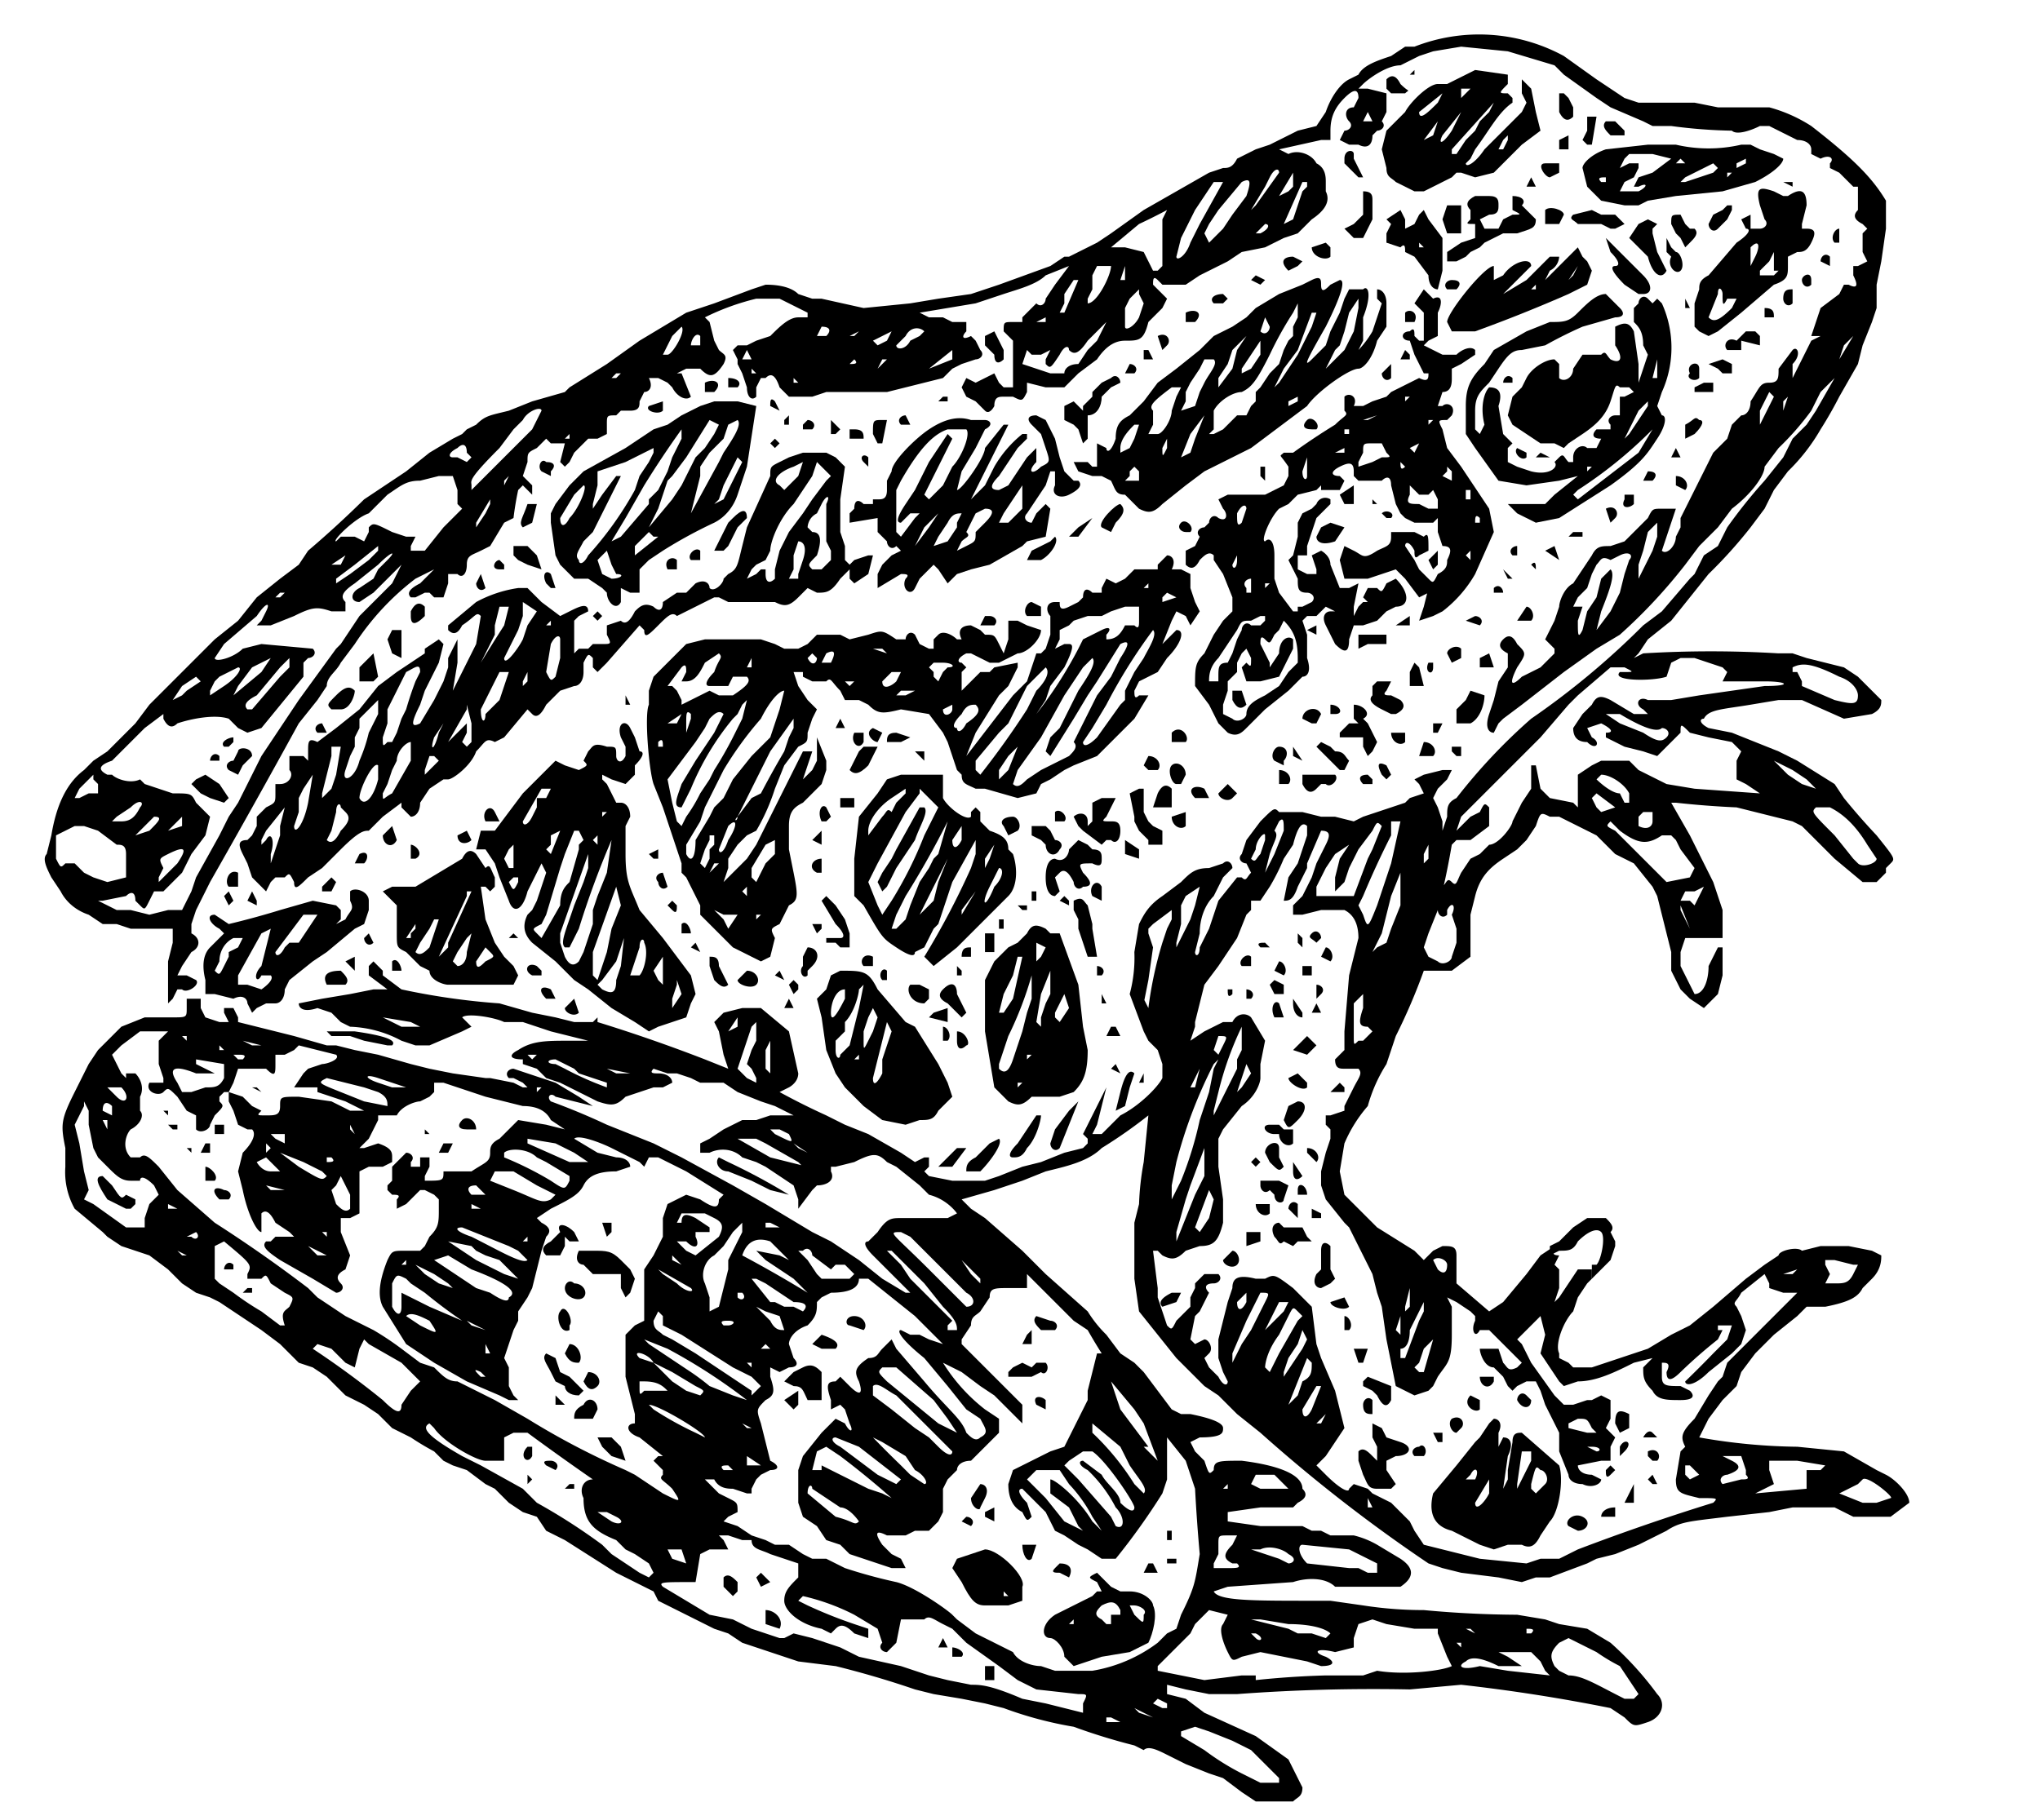 <svg fill="none" xmlns="http://www.w3.org/2000/svg" viewBox="0 0 437 390">
  <g clip-path="url(#a)" fill="#000">
    <path d="m135 277-1 1-1-2v-3h-6l-2-2c-1 0-2-1-1-3h3c3 0 4 0 6 2l2 2 1 2-1 3ZM332 98h-3l1-1 2 1ZM314 133l2-1c1 0 2 1 1 2l-3-1ZM322 127h-2v-1c1-1 2 0 2 1ZM317 143v-2l2-1 1 3h-3ZM361 105l-2-1v-2c2 0 3 2 2 3ZM369 45l1-1h1v1l-1 2-1 1-1 1c-1 1-2 0-2-1l1-2 2-1ZM371 80h-2l-1-1-2-1 3-1 2 1v2ZM327 97v1c-1 1-3-1-2-2l2 1ZM357 58c-1 2-3 1-4-3l-2-2-2-2 2-3 2-1 2 1-1 1v1l1 4 2 4ZM365 84h-2v-1l2-1h2v2h-2ZM324 82h-2c0-1 1-2 2-1v1ZM363 93l-2 1v-3c2-1 2-2 3-1 1 0 1 1-1 3ZM359 96l1 2h-2l1-2ZM131 264l-1 1-1-3h2v2ZM122 266l-1-1v2l-1 2h-3c-1-1-1-2 1-3l2-2c-1-2 1-2 3 0l1 2h-2ZM43 247l1-2h1v2h-2ZM55 233l1 1-2-1h1ZM44 250c1 0 3 2 2 3h-2v-3ZM49 257h-2c-2-2-1-3 1-2 1 0 2 1 1 2ZM46 243v-2h2v2h-2ZM99 240c1-1 3 0 3 2h-2c-2 0-2-1-1-2ZM313 139v2l-2 1-1-2c0-1 2-2 3-1ZM256 171c-2-2 0-3 2-2l1 2h-3ZM35 238h1v1l-1-1ZM38 242h-1l-1-1h2v1ZM361 53l-1-2-1-1-1-2c0-2 0-2 2-2l1 2 1 1h1c1 1 0 2-1 3l-1 1ZM41 247l-1-1h1v1ZM125 301c1-2 3-1 3 1l-1 2h-4c0-1 0-2 2-3ZM126 294c2 0 3 2 2 3s-2 1-3-1l1-2ZM123 275c2 0 3 2 2 3s-4 0-4-2c0-1 1-2 2-1ZM117 290l2 1 1 3 2 1 3 3-1 1c-2 0-3-1-3-2l-2-1-1-2c-1-2-2-3-1-4ZM119 299l2 2h-2v-2ZM120 281c1-2 3 2 2 3v1c-2 1-3-3-2-4ZM95 245h2l-1 2h-2l1-2ZM131 308l2 2 1 3-3-1-2-2-1-2h3ZM91 242l1 1h-1v-1ZM121 290l1-2c2 0 3 3 2 4-1 0-2 0-3-2ZM331 35h3v2l-2 1c-1 0-3-3-1-3ZM280 90c1-1 3 1 2 2h-1c-2 0-2-1-1-2ZM225 351c1 0 3 2 3 4l2 2 3-1 3-1 6-1 4-2c1-2 2-6 1-8 0-1-2-3-5-3h-2l-2-1-1-1-2-2c-2 1-2 1 0 2l1 2h-1l-1 1-8 4c-3 2-3 5-1 5Zm17-7h1c1 0 3 1 2 2 0 2 0 2-2 0l-1-2Zm-6 0c2-1 3-1 4 1v1h-2v2h-1l-1-1c-2-1-1-2 0-3Zm-6 3v1h-1l1-1ZM271 100v3l-1-1v-2h1ZM208 327l-2-1 1-1c1 0 2 1 1 2ZM210 323c0 1-2 0-2-2l2-3c1 0 2 1 1 3l-1 2ZM252 334v1h-2v-1h2ZM213 326l-2-1v-1l2-1v3ZM302 77h-2l1-2 1 1v1ZM250 328h1v2h-1v-2ZM245 337l1-2h1l1 2h-3ZM227 337c-1 0-2 0-1-1l1-1c2 0 3 1 2 3l-2-1ZM219 331h3l-1 3c-1 1-2-1-2-3ZM185 285l-3-1c-1 0-1-2 1-2s3 2 2 3ZM236 113c-1-1 3-5 4-5 1 1 1 2-1 4l-1 2-2-1ZM230 86l1 1 1 1v-1l2-2v-1l1-1 1-1 2-1c1-1 2 0 2 1l-2 1-2 2c0 2-1 4-3 4v5l-1 1-1-3-1-1-2-1v-3l2-1ZM219 295h-3v-1l1-1 2-1 2 1 1-1h2c1 1 0 3-1 2l-2 1h-2ZM229 115l2-2 3-2-3 4h-2ZM223 132h-3c-1-1 0-3 1-3l2 1v2ZM205 334l-1 2 2 3c2 4 3 5 5 5h5l3-1v-3c1-2-5-8-8-8l-6 2Zm10 8v-1l1 1h-1ZM254 114c-1 0-2-1-1-2s3 1 2 2h-1ZM176 294v6h-3c-1-2-1-3-3-3l-2-1 2-2 2-1c2-1 3 0 4 1Z"/>
    <path d="M171 298v3l-1 1-2-2 3-2ZM179 289h-3l-2-1 2-2c3 1 4 2 3 3ZM341 45l2 1h3l1 1 1 1-2 1h-1l-2-1h-5c-1-1-2-1-1-2l4-1ZM336 29v3h-2v-2l2-1ZM139 183l2-1v2h-1l-1-1ZM176 178v3l-2-1 2-2ZM175 187c-2-1-1-3 1-3v3h-1ZM330 57l-3 3-5 3 4-4 2-2c0-2-4-1-6 2l-2 1v-3c-2 0-10 10-10 12l1 2h5a326 326 0 0 0 20-8l4-2 1-3-1-2-1-1-1-2-2 2-5 5 1-2c2-1 2-3 2-3h-2l-2 2Zm6 3 2-3-1 2-1 1Zm-7 2h-1l1-1v1ZM220 120l1-2 4-2 1-1c1 1-1 4-3 5h-3ZM361 66v-2l1 2h-1ZM357 54v-3l1 2 1 1c1 0 2 3 1 4s-3-1-2-3l-1-1ZM335 20l1 1 1 2v2c-1 1-2 1-3-1v-4h1ZM344 51l8 8c2 2 2 4 0 4h-1l-3-2c-3-3-3-4-2-4s1-1-1-3l-1-3ZM364 79v2c-1 1-3 0-2-1-1-2 2-3 2-1ZM177 173l1 2-1 1h-1c-1-2 0-4 1-3ZM303 69h-2v-2c1-1 3 0 2 2ZM298 81c-1 1-2 0-2-1l2-2v3ZM300 53c1-1 1 0 1 1l2 1 3 4c0 2 1 3 2 3l1-4v-7l-3-4-1-2-1 1-1 2-2 1v-2l-1-2-3 2 1 1-1 2v2l3 1Zm4-1 1 1h-1v-1ZM222 282l3 1c1 0 2 1 1 2h-3c-1-1-2-2-1-3ZM221 288h-2l1-2 1-1v3ZM224 300v2l-2-1c-1-2 1-2 2-1ZM327 40l1-2 1 2h-2ZM313 50h-3l-1-3 1-3h3v6Z"/>
    <path d="m310 54 3-2 3-1v-3c-2 0-2 0-1-1v-2c-1-1-1-2 1-3h3c2 0 2 1 2 2s0 2-2 2l-2 1 1 2h3l1-2 2-1c2 0 2 0 0-1v-3c2 0 3 1 2 2l1 1 2 2c0 2-1 2-4 3h-3l-2 1-2 1-1 1-2 1-1 1-2 1h-2v-2ZM310 62c-1-1 0-2 1-2 2 0 2 1 1 2h-2ZM331 45c1-1 4 0 4 1l-1 2h-3v-3ZM112 113c-1-1 0-2 1-5h2l-1 4-2 1ZM118 123l1 3h-1l-1-1c-1-2 0-3 1-2ZM117 99c2 0 2 1 1 2v1l-2-1c-1-1 0-3 1-2ZM142 187l1 3c-1 1-2 0-2-1-1-1 0-2 1-2ZM139 87l3-1v2c-1 1-4 0-3-1ZM116 122l-3-1-2-1-1-1v-2h3l2 2 1 3ZM153 118l3-6 1-1c2-2 3-2 3 0l-2 2-2 4-1 1h-2ZM148 120c-1-1 1-3 2-2v2h-2ZM143 122c-1-2 1-3 2-2v2h-2ZM129 132l-1 1-1-1 1-1 1 1Z"/>
    <path d="M158 86h-5l-3 1-4 2-3 2-3 1-3 2-3 2-9 5-3 3-3 4-1 2v2l1 7 1 2 2 2 1 1h3l3 2 1 1c0 2 2 4 3 2v-3l2 1h2v-5l2-2 3-2a100 100 0 0 1 11-6c2-1 4-3 5-6l1-3 1-3 2-13-4-1Zm-22 31 2-2 1-1 1 1h1l-5 4v-2Zm-8 3 2-2 1 3 1 2c2 0 1 1-1 1l-2-1-1-3Zm-6-9c-1 2-2 2-2 0l3-5 2-2c1 0-1 5-3 7Zm18-15v1l-1 2-2 3-1 3a74 74 0 0 1-10 14c-1 2-2 2-2 1-1-1 0-2 1-4l2-2 1-2 5-10h-1l-3 4-2 3v-1l1-4v-3l3-1 3-1 4-2 2-1Zm6-2-2 4-1 3-1 2-1 2-2 2v1l-6 7-2 1 3-5 4-7a206 206 0 0 1 8-12v2Zm8-3-1 2-2 3-2 2-1 2-2 4-2 3-5 6 1-2 1-2 1-3 1-3 1-1 3-4 5-8 2 1Zm1 6-1 2-6 11 1-4 1-4v-2l2-3 3-3 1-3 2-1c1 1-1 4-3 7Zm4 2-4 8-2 1 1-1 1-3 3-6 1 1ZM239 238l1-4c1-4 2-5 3-4l-1 3-1 4-2 1ZM247 173l1-3c1-2 2-2 3-1v4h-4ZM241 183v-3l3 2v2l-3-1ZM222 239h1c0 1-1 5-3 7-1 2-2 2-3 2s-1-1 1-3l2-3 2-3ZM156 83v-2c2 0 3 1 2 2h-2ZM225 245l1-3 3-4 2-2-4 10c-1 1-2 0-2-1ZM251 164c1-1 3 0 3 2l-1 2h-1c-1 0-2-3-1-4ZM107 122c-2 0-1-2 0-2l1 1v1h-1ZM211 357h2v3h-2v-3ZM254 159h-3v-2c2-2 4 1 3 2ZM254 177c-1 1-3 0-3-2l3-1v3ZM394 49v3h-1c-1-1 0-3 1-3ZM390 56c0-1 1-2 2-1v2l-2-1ZM244 232l1-2v2h-1ZM49 191l1 2-1 1-1-2 1-1ZM213 76l-2-2v-2l2-1 1 2 1 2v2c-1 1-2 1-2-1ZM76 221c7 1 9 2 8 3h-1l-5-1-3-1h-4l-1-1h6ZM51 187v3h-2c-1-1 0-4 2-3ZM246 165l-1-1 1-2c2 0 3 2 2 3h-2ZM165 255l-2-1-2-1-5-2c-2 0-3-2-2-3l2 1a132 132 0 0 1 13 7l-4-1ZM341 272v-1h1c1-1 2-6 1-7s-3 0-5 2c-1 2-2 2-4 2l-2 1v-2l2-1 3-3 3-2h4c1 1 2 2 1 3l1 2v1l-1 3-1 1-1 1-2 2v-2ZM76 185l1-2c2-1 2 1 1 2h-2ZM80 202c-1 1-2 0-2-1l1-1 1 2ZM80 146h-3v-3l3-3 1 5-1 1ZM73 152h-2c-1-1-1-1 1-3s3-2 4-1c0 1-1 4-3 4ZM88 132v-1c1-2 2-2 3-1v2c-2 2-3 2-3 0ZM84 140l-1-3 1-2h2v6l-2-1ZM69 191v-1l2-2 1 1-1 2h-2ZM102 125l1-2 1 3c-1 1-2 0-2-1ZM68 157c-1-1 0-2 1-2l1 2h-2ZM55 194l-2-1 1-2 1 2v1ZM153 84h-2v-2c2-1 4 0 2 2ZM50 271v1h-2c0-1 1-2 2-1ZM168 216l1-2 1 2h-2ZM152 198l2 2 2 2 1 1 4 2 2 1 2-1 1-4c-1-2-1-2 1-3l1-2 1-2c2-1 2-2 1-7l-1-5v-5c0-3 1-4 3-5l4-4 1-3v-2l-2-5v5l-1 2-2 2 1-3 1-3h-2l-4 8-3 6-3 6-2 3-5 5 1-3v-2l2-3 2-2 2-1a44 44 0 0 0 4-9l2-5 3-4c2-1 2-1 2-3l1-3 1-2-2-2-2-3-1-3h2v1l2 1h3c1-1 1 0 3 2l1 2h3l2 1c2 2 3 2 7 1l6 1 3 4 1 2 1 3 1 3 1 1c0 2 1 2 3 3h2l7 2 4-1 1-2 2-1 3-2 2-1 5-2 8-8 3-5h-2c-1 1-1 0-1-1l1-2 2-1 2-1 2-3c3-3 4-6 2-6l-1 1-2 2 2-5 1-2 2 1 1 2 2-3-1-2-1-3v-3l-2-1h-2c1-2 0-3-1-3l-2 2v1h-5l-2 2-2 1-2-1-1 2v1h-2c-1-1-2-1-2 1l-1 1-2 1c-2 1-2 0-2-1h-1c-2 0-2 2-1 3v4l-1 3-1 1h-1l-1 3-1 3-1 1-2 2-10 13 2-5 5-8 2-2 1-2 1-2v-1c0-1 0-1 0 0l-5 1-1 1h-2l-2 2-2 2v-4l1-1-1-1c-1 0-1-1 1-2h1l2 1 2 1h2l4-2c2 0 5-3 5-5l-3-1-2-1h-2v4l-1 3-1-2c-1-2-1-2-3-2l-1-1-2-1c-2 0-3 1-2 3h-1c-1-1-3-2-4-1l-1 1v2h-1l-2-1-1-2c-1-1-2 0-2 1h-2c-3-2-3-2-6-1l-4 1-2-1h-5l-2 2-2 1h-3l-2-1-3-1h-12l-4 1-7 7-1 3v3c-1 2 0 14 1 17l2 5 4 12v2l1 1 1 2 1 2 1 2v2l2 2Zm-10-38h-1v-1c1-1 1 0 1 1Zm107-32 1-1 2 1-3 1v-1Zm-1 4v-1 1c-1 0 0 0 0 0Zm-5 2h-2c-1 2-2 3-4 3v-1c1-1 1-2-1-1l-2 1-2 1-1 2a91 91 0 0 1-9 14l2-3 1-3 3-4c2-4 2-5 1-5h-1l-2 1 1-2v-2l2-1 1-1 3-1h3l2-1 3-1h3v3c0 1 0 2-1 1Zm3-8h-1l1-1v1Zm-14 33 2-3 3-5a115 115 0 0 1 10-16c1 1-1 4-2 6l-2 3-1 2-1 2v2l-1 1-5 7c-2 2-3 2-3 1Zm-15 9 1-3 5-7 5-9 4-6 2-2c1 1-1 4-3 7l-1 2-3 6-2 2-1 3 1 1 5-8 3-5 2-3 5-8c2-1 2 0 0 3l-2 4-3 4-5 10c1 1 0 2-1 3l-4 2-2 1-3 2c-1 1-2 2-3 1Zm-3-3 2-3 2-2c0-1 0-1 0 0l-2 5-1 1-1 1v-2Zm-5-2 5-6 2-2 4-8 4-4c1 1 0 3-2 5l-2 4a182 182 0 0 1-10 14l-1-1v-2Zm-3-10c1-2 2-2 3-2 1 1 1 2-2 4-1 2-2 2-2 1-1 0-1-1 1-3Zm-2-2v1c0 1-2 2-2 0l2-1Zm-4-9h2c2 0 3 1 1 1l-1 1-1 2-1-1v-1l-1-1 1-1Zm-8 7 1-1h3l-2 1h-2Zm-1-5h2l-1 2c-1 1-3 2-3 0l2-2Zm-4-5h2l1 1-3-1Zm-6 7h2l-1 1-1-1Zm-4-6c2-1 2 0 1 2h-2l1-2Zm-3 0 1 1c0 1-1 2-2 0l1-1Zm-12 49-1-1v-2l3-5 2-1v3l-2 2-2 4Zm0 8v-1h1l-1 1Zm-1 3v1-1Zm-18-33 6-8 2-3 1-2c1-1 2-2 3-1l-2 4-2 3-2 3-3 5c-1 3-2 5 0 5l2-4a58 58 0 0 1 9-15l1-1 1-2 1-1-1 4-2 4a83 83 0 0 1-4 7l-1 2-2 3a34 34 0 0 1-3 5l-1 2-1-1-1-4-1-5Zm4-12c0-2 0-3 1-2v1l-1 3v-2Zm-4 0 3-2-1 2h-2Zm17-10c1 1 0 2-3 4h-3l-2-1-2 1-4 2v-1l-1-2-1-1h-1l3-4c1-1 1 0 1 1l-1 2h1c2 0 3-2 4-4l3-2c1 1 0 1-1 4-2 2-2 3-1 3h4l1-2h3Zm1-2h-1l1-2v2Zm3 0h1-1Zm3 9-1 3-1 3-2 2-2 2-4 5-2 4-2 2-1 2-3 5c0 4-1 5-2 3v-2l3-5 1-3 4-8a75 75 0 0 1 8-11c2-4 4-6 5-6l-1 4Zm-9 23 5-10 2-4 5-7v2l-1 2-1 3a196 196 0 0 0-5 9l-2 1-3 4c0 1-1 1 0 0Zm-4 7 2-5c2-2 2 0 0 3-1 3-2 3-2 2Zm5 9 1-1v2l-1-1Zm-7 3 1 1 2 1h3l-2 3-1-2-3-3Zm0-7 1-2h1l-2 2Zm0-3-1 2-1-1 1-3 1-2v-1h1v2l-1 1v2ZM158 210l2-2c2 0 3 2 2 3s-4 0-4-1ZM166 209l1-1 1 2-2-1ZM169 211l1-1 1 1v1l-1 1-1-2Z"/>
    <path d="m188 160-2 4c-2 2-3 2-4 1l2-4 1-1h3ZM183 157h2v2c-1 2-3 0-2-2ZM195 246h-1 1ZM53 276h1v1h-2l1-1ZM111 201h-2l1-1 1 1ZM134 151v-2l1 2h-1ZM148 200h-2v-2c1-1 2 1 2 2ZM144 195l-1-1 1-1 1 1c0 1 0 2-1 1ZM24 254c2 3 2 3 3 2l2 1v1l-1 1h-1l-4-2c-2-3-3-5-1-5l2 2ZM104 176c-1-2 1-4 2-2l1 2h-3ZM190 159c0-1 0-2 2-2l3 1-2 1h-3ZM88 184v-3c1 0 3 2 1 3h-1ZM84 177l1 3c-1 2-3 1-3-1l2-2ZM98 179l2-1 1 2c-1 1-3 1-3-1ZM113 310h1v2c-1 2-3 0-1-2Z"/>
    <path d="m82 175 4-3v1l2 2c1 0 2-1 2-3l2-3 3-2h1c1 0 5-3 6-6 2-2 2-3 4-2l2-1 5-6 1 1c1 1 2 0 3-2l3-3 3-1c1 0 2-1 2-3v-2c1-2 1-2 2-1v2l1 1 2-2 7-8 1 1c0 2 1 1 3-1s3-3 4-2l4-2 4-2h1l2 1h10c2 1 3 1 5-1l2-2 2 1c2 0 3 0 5-3l2-2v2l1 1 3-2 1-4h-1l-3 1-1 1-1-1v-3l-1-3v-7l1-7-2-2-2-1h-5l-3 1-2 1c-2 1-2 1-2 3l-5 11-1 4c-1 4-1 5-3 6l-1 1c0 1-2 3-3 2 0-1-1-2-3-1l-1 1-1 1h-2l-3 2c0 2-1 2-2 1-2-1-3 0-4 1-1 2-2 3-3 2l-3 1v2c1 2 1 2-1 2h-2l-1 1h-2l-1 1v-7l1-1 2-1c0-2-2-1-4 0l-2 1-4-3-3-3h-2a27 27 0 0 0-9 3l-6 5v1c1 1 2 1 3-1 3-2 3-3 4-2l-1 6-2 4-3 6 1-6v-5l-2 4v2l-1 3-1 2-1 2-3 5c-2 1-2 0 0-4l1-3 3-6 1-4-1-1-3 2v1l-6 4-4 3-4 5-5 4-4 3c-2-1-2 0-2 2v2l-1-1h-3v3c1 1 0 3-2 3h-1v2c0 2 0 2-2 3l-2 2v2l-1 2-1 1c-2 0-2 1-1 3l1 2 1 3 3 3 1-2 1-1h2c1-1 1-1 2 1 0 2 1 1 3-1l3-2 4-4c4-4 5-4 6-4l3-3Zm-22 2v2l-2 6v-2c1-3 0-5-1-3l-1 1v-1l1-2 4-5-1 4Zm6 6h1-1Zm0-11c-1 5-3 7-3 5l1-3v-3l1-2 2-3-1 6Zm15-8v3c-1 4-3 6-4 4 0-2 3-8 4-7Zm-8-4-1 6-1 3-2 2v-1l1-4 1-4v-2h2Zm0 18c-1 2-2 3-3 2l1-2 1-4c0-2 1-2 1-1l1 1c1 1 1 2-1 4Zm8-25-2 4a35 35 0 0 1-2 6c-1 4-4 5-3 2l1-3 1-2v-2l1-2v-2l3-3 1-1v3Zm90-51-2 2-1 1-1-1c-2-1 0-3 3-4l2-1-1 3Zm4 8 1-2c1-2 2-2 1 0v8l1 2v2l-2 2h-2c-1-1-1-1 1-3 1-3 1-5-1-5l-1-1s0-2 2-3Zm-5 12v-3l1-3c1 0 2 1 1 4l-1 3v1h-2l1-2Zm-11 2h1l1-2 1-1 2-1 1-2c0-2 2-7 5-10l4-6 1-3 3 3-1 1-3 4-2 3-3 4-2 4-1 4v2c-1 1-2 1-2-1v-1h-1l-1 1-2 1h-1Zm-41 14c1-2 2-2 2-1v4l-1 4c-1 1-1 1-2-1l1-6Zm-1-4 1-1v1h-1Zm-4 10v-1 3l-1 1v-1l1-2Zm-2 4v1-1Zm-3-7 3-6 1-3v-3l3 2-2 3-1 3c-1 2-4 6-4 4Zm-5 11 2-4 2-4h2l-2 6-3 3c0 2-1 2-1-1Zm0-10 3-6v-2l1-4h2l-1 4a348 348 0 0 0-5 8Zm-3 10v-1l1 4v4l-1 1-1-1 1-2v-2l-3 3-1 1 4-7Zm-7 6 2-3-1 2c-1 4-2 4-1 1Zm-2 7 1-3h1l1 1-3 3v-1Zm-9 5 1-2 1-3 1-2c0-2 2-4 3-4v4l-4 7c-2 1-2 2-2 0Zm0-12 1-3v-3l4-8c2-1 3-2 3 0l-1 2a75 75 0 0 0-2 6l-1 2-1 3-1 2h-1c-1 1-1 1-1-1ZM165 87c0-1 0-2 1-1l1 2-2-1ZM166 96l-1-1 1-1 1 1-1 1ZM179 93h-1v-3l2 2-1 1ZM173 92h-1v-1l1-1c1 0 2 1 1 2h-1ZM168 91v-1l1-1v2h-1ZM202 351l1 2h-2l1-2ZM158 339v2l-1 1-2-2v-2c1-1 2 0 3 1ZM164 345c2 0 4 2 3 4l-3-1v-3ZM163 337l2 2-2 1-1-2 1-1ZM204 353c1 0 3 1 2 2h-2v-2ZM118 313c1 0 2 1 1 2l-2-1c-1-1 0-1 1-1ZM85 194v6c0 3 0 3 2 4l3 3 2 1c0 2 3 3 4 3h14l1-2-1-2-2-2-2-3-2-5-1-7h1l1 1 1-1v-2c-1-2-1-3-2-2l-2-3c-1-1-2-1-3 1l-5 3-5 3h-5l-2 1 3 3Zm17 12 2-3 1 1c1 1 1 1-1 2-1 1-2 2-2 0Zm-5 0 1-2 2-3 1-1-1 4c0 2-1 3-2 3l-1-1Zm-3-1 6-13v-1h1l-5 11v1l-2 2Zm-5-1 1-2 2-3 1-2h1l-1 3-1 3c-1 1-2 2-3 1Zm-2-3 2-3v1l-1 1v1h-1ZM198 163l-2-2h2v2ZM113 316l1 1-1 1v-2ZM210 176v-2l-1-1-1 1v1c-1 1-5-2-6-4v-5h-9l-3 1-2 3-4 5-1 9v8l2 2c4 7 4 7 7 9s4 2 4 1l2-1 1-2 1-2 1-1 3-9 5-9v3l-1 3a169 169 0 0 1-10 19l2 2 5-4 5-5 4-4 2-2c2-2 2-6 1-9l-1-1c0-2-1-3-4-4l-2-2Zm2 14 2-4c1 0 1 2-1 4-2 5-3 4-1 0Zm-1-6 2-3-1 3-1 2v-2Zm-2 7-3 5v-1l3-4Zm-15-21-2 2-1 2c-1-1-1 0-2 1l-3 4v-1c0-2 2-5 5-7l3-2v1Zm7 3-3 6a85 85 0 0 1-7 14l-2 3-1-2-2-5 1-2 1-2 6-11 3-4v-1l3 3 1 1Zm0 10-1 1-1 2-2 3-2 5-1 3-2 2h-1l1-3 1-2 1-2a191 191 0 0 0 9-16l-2 7Zm0 6-1 4-3 3 6-12-2 5Zm5-9c-1 2-2 2-2 0l2-3v3ZM238 176c1 0 2 0 2 2s-1 3-2 2h-1l-1 1-4-3-1-1-1-2c1-1 3-1 3 1v1l1-1v-4l2-1h3l-1 2-1 2c-1 1-1 1 1 1ZM216 236c2 1 3 1 5-1h6l3-1c2-2 3-4 3-9l-1-5-1-9-4-11h-2l-1-1c-2-1-3-1-4 1l-2 2-2 1-3 3-2 4v11l2 12 3 3Zm-2-25v-1 1Zm3 3-2 3h-1l1-4 2-4 1-4h1l-2 9Zm7-11-1 2-1 1v-4l2 1Zm2 14 2-4 1 3-2 3-1-1v-1Zm-3-4 2-5v5l-1 2-1 3v2l-1-1 1-6Zm-1 8v1-1Zm-2 6v-1h1l-1 1Zm-2 5h1l-1 1v-1Zm-1-5c-1 3-2 3-3 2v-1l2-6a77 77 0 0 0 5-13v-2 7l-1 3-1 4-2 6Z"/>
    <path d="m192 186-2 4-1 1-1-2 1-2 2-3 1-2 5-9h1c1 1-1 4-2 7l-4 6ZM194 241l3-1c2 0 3 0 4-2l2-2 1-1-1-3-2-4-5-8-2-1-6-7c-2-4-3-4-8-4l-2 1-1 3-2 2 1 4 1 7 2 5 2 3 2 2 2 2 4 3 5 1Zm-11-14 1-1v1h-1Zm-2-13c-2 4-3 5-3 3s1-5 3-5v2Zm3 2-2 8-2 2c0 1-1 1-1-1v-2l2-2v-2c2-2 3-6 3-7l1-1-1 5Zm4 2-1 3-1 2c-1 2-1 2-1 0v-2l1-3 1-2 1 2Zm3 3-1 3-1 3v3c-1 2-2 3-2 1l3-12 1 2Zm4 3v1-1ZM122 318h1v1h-2l1-1ZM212 132c1 0 2 1 1 2h-3l1-2h1ZM123 214l1 3c-1 1-3 0-3-1l2-2ZM148 203l1-1 1 2-2-1ZM370 75c-1-1 0-3 2-2l1-1 1-1h2l1 1v2l-4-1v2h-3ZM352 103l1-2c2 0 2 1 1 2h-2ZM348 107v-1h2v2c-1 1-3 1-2-1ZM388 60v1c-1 1-2 0-2-1s2-2 2 0ZM382 39h2v1l-2-1ZM380 68h-2v-2c2 0 2 1 2 2ZM373 67l7-6c3-1 3-2 3-4v-2l2-1c1 0 2 0 3-2s1-3-1-3h-1v-1l1-4c0-3-1-4-4-2h-1l-2-1c-3-1-4-1-3 3l1 3c1 1 0 2-1 2h-2v-3l-2 1 1 2c1 0 1 1-2 3l-6 7c-2 1-2 2-2 3l-1 3v5l1 1 2 1 2-1 5-4Zm-2-1c-3 3-4 3-5 2l2-5c0-2 1-1 1 0 0 2 0 3 1 1h2l-1 2Zm6-7v-1l2-2 1-2v4h1l-1 1h-3Zm-2-6c2-2 2 0 1 2l-1 2v-4ZM153 210l-1-3v-2c1 0 2 0 2 2l1 2 1 2c-1 1-2 0-3-1ZM382 64c0-2 1-2 2-2v3c-1 1-2 0-2-1ZM204 250h-3l2-2 2-2h2l-3 4ZM174 198h2v1l-1 1-1-2ZM324 124h-1l-1-2 2 2ZM117 187l-2 6-1 2-1 1c-1 2-1 4 1 6l5 4 4 4 3 2 5 4 5 3 3 2 2-1 3-1 3-1 1-3 1-2-1-4-6-8-5-6c-2-5-3-6-3-12v-6l1-2c0-2-1-3-2-3h-1l-2-4-1-1v-1l2 1 3 1 2-2v-2c2-2 2-3 1-3l-1-3-1-2c-1-2-3-1-2 2l1 2v2c-1 2-2 1-2 0 0-2 0-2-2-2-3-1-3 0-4 1l-1 2c1 1 1 1-1 2l-3-1-2-1-7 7-6 8h-3l-1 4h2l2 3 1 3 2 5c1 3 3 2 4-2l3-6 1 2Zm-7-1h-1l-1-2 1-2 1-1v5Zm1 2v1c-1 2-1 2-2 0l1-1h1Zm33 26 1-3v-1l1 3-2 3v-2Zm-4-6 2-3v6l-1-1-1-2Zm-22-25-1-1 1-1v-2l2-1-2 5Zm10-5v3l-1-1 1-1v-2 1Zm1-3v-1h1l-1 1Zm2 3c0 1 0 1 0 0v-1 1Zm4 31 1-3 1-3c0-2 1-2 1-1 1 2 0 6-1 7h-2Zm-6 3-1-1 1-1 3-4 1-3 1-3v-2l-1 9-1 3c0 3-1 3-3 2Zm-2-8 5-14 1 4-2 5-1 5-2 6-1-1v-5Zm-7-2v-2l6-17v3l-1 3-2 5c-2 6-3 8-2 9h1l2-4a191 191 0 0 1 7-19l-1 7-2 5-1 3v3l-1 3-1 3-1 2c-1 1-2 1-3-1l-1-3Zm-3-6 3-10 1-3 2-5h1l1 2-1 1v1l-2 7c-1 1-2 2-2 5l-4 7-1-1c-1-1-1-1 1-2l1-2Zm-2-25v2l-1 2c-1 2-2 2-2 1l4-7h2l-1 2h-2ZM173 208v1c-1 1-2-1-1-2v-2l1-2c2 0 3 2 1 4l-1 1ZM346 111l-1 1-1-3c2-1 3 1 2 2ZM336 115l1-1h2v1h-3ZM333 117l1 3-3-2 2-1ZM117 214c-2-2-1-3 1-2l1 2h-2ZM321 103l6 1 7-1 4-1-5 4-2 2h-8l2 2 2 1 2 1 5-1 11-7c7-5 8-7 10-10s2-5 1-5l-1-2 1-3a23 23 0 0 0 0-19l-1-1-1 1-1-1c-1-1-2 0-2 1l-1 1v3c1 1 2 2 2 5l1 2-1 3-1 3v-4l-1-7c-1-2-2-2-4-1v4c2 3 1 4-1 3-1-1-1-2-2-1h-4l-2 3c0 2-2 3-3 2v-3l-1-1c-2 0-5 2-6 4l-1 2-2 2-1 4 1 2 6 4h3l2 1 1-1 3-2c3-2 5-4 6-7s1-4 2-3h2l1 1-2 1h-1v4h-1c-1 0-2 1-1 2v1h-3c-1 1-1 2 1 2l-1 2h-2c-1-1-3 0-3 2v1h-1c-1-1-1-2-2-1l-1 1c1 1-1 3-5 2l-3-1-2-1v-3l1-1-2-2-1-6c1-3 0-4-2-4-1 1-2 4-1 8l-1 2-1-1v-4c0-3 1-4 3-6l2-3c2-3 3-4 5-4l5-1a92 92 0 0 1 8-4l7-2c2 0 2-1 1-2l-2-2-1-1c-2 0-4 2-6 4s-3 2-6 2l-5 2-7 4-2 3c-3 3-4 5-4 9v6l2 3 5 7Zm8-16v-2 2Zm11 14v-1h1l-1 1Zm13-14-4 6-1 1 1-2 2-4 2-2v1Zm1-6 1-4v4h-1Zm-16 24a94 94 0 0 0 16-13l-3 5-13 10-1-1 1-1ZM210 251h-3c0-1 0-2 2-3l3-3 2-1c1 1-2 5-4 7ZM228 176h-2v-2c1-1 3 1 2 2ZM229 182l2-2 2 1 1 1c2 0 2 1 2 2s0 2-2 1c-3 0-3 0-2 2 2 2 2 3 0 3-1 1-2 0-2-1-1-2-2-3-3-2l-1 1 1 3-1 1c-1 0-2-1-2-4s1-4 2-4c2 1 3-1 3-2ZM229 193v1l-2-1 1-1 1 1ZM224 177l1 1 1 2c1 0 2 1 1 2-1 2-3 1-3-1l-1-1-2-1v-2h3ZM207 224c-1 1-2 1-2-1v-2c2 0 3 3 2 3ZM275 209l-2-1 1-2c1 0 2 2 1 3ZM275 211v2h-2l-1-2 1-1 2 1ZM278 230l2 2v1c-1 1-4-1-4-2l2-1ZM238 229l1-1 1 2-2-1ZM278 236c2 0 2 2 0 4s-2 2-3 0l1-3 2-1Z"/>
    <path d="M236 190v3l-2-1c-1-2 1-4 2-2ZM238 220h1l1 2h-3l1-2ZM235 209v-2c1 0 2 1 1 2h-1ZM233 205l-1-3-1-3v-2l-1-2v-2c2-1 2 0 3 1l1 4v1l1 6h-2ZM206 205c0-2 1-2 2-2v2h-2ZM324 119c-1-1 0-2 1-2v2h-1ZM237 215h-1v-2l1 2ZM340 25h2l-1 6h-1l-1-1 1-2v-3ZM353 31l-9 1c-3 1-5 3-5 4l1 4 3 3 5 1h3l2-1 6-1 10-1 7-2c4-2 6-4 6-5l-2-1-3-1-2-1h-2a31 31 0 0 1-14 0h-6Zm19 4 2-1v1l-2 1v-1Zm-2 2h1l-1 1v-1Zm-10 2 1-1 6-3 1 1-1 1-6 2h-1Zm-1-4 1-1 1 1h-2Zm-15 4h-1c-1-1 0-1 1-1v1Zm5-6h5l4 1-4 3-3 1-1 2h1c2-1 2 0 0 1h-4l1-2 2-1 1-2v-1h-2l-2 1 1-2 1-1ZM345 29c-1-1-2-2-1-3h2l2 2v1h-3ZM261 170l2-2 2 2-1 1c-1 1-3 0-3-1ZM297 164l1 2-1 1-1-1c-1-2-1-3 1-2ZM47 163h-2c0-1 1-2 2-1v1ZM50 163l1-2c0-1 3-1 3 1l-1 1-1 1-1 2-2-1c-1-1 0-2 1-2ZM274 168v-3c2 0 3 2 2 3h-2ZM48 160c-1-1 1-2 2-2v1l-1 1h-1ZM43 170l-2-2 1-1 2-1 3 2 2 3-1 1-3-1-2-1ZM285 163l-3-3 1-1 2 1 1 1c2 0 2 1 3 2l-1 2h-1l-2-2ZM294 149v-2l1-1h3l-1 2c-1 1 0 1 1 1l2 1c1 1 1 2-1 3h-1l-2-1c-2-1-3-2-2-3ZM290 158h-3v-1l2-2h2l-1-1v-3c2 0 4 2 2 3l1 1 1 2 1 2-1 2-1 1-1-2v-2h-2ZM292 168c-1-1-1-2 1-2l1 1v1h-2ZM279 168v-2h7c1 1-1 3-2 2h-1l-1 1c-1 1-2 1-3-1ZM76 205v3l-2-2 2-1ZM84 208v-2c1-1 2 1 2 2h-2ZM259 151l2 4 2 2c2 1 3 0 4-1l2-2 2-2 5-4 3-3c1 0 2-1 1-4v-5l-1-3 1-1h2l1-1 1-1 2 1h-1c-1 0-2 1-1 3l2 4c2 2 3 2 3-1l1-3h2l3-1 2-2 2-1c3 0 3-3 0-6l-2 1c-1 2-1 2-2 1h-2l-1 2 1 1h-1l-1 1-1 2v-2l1-5-2 1h-2l-2-5c0-2-2-3-2-3l-2 1 1 3v1h-2l-2-1v-3h2v-2l1-3 1-3 1-1 2-2v-1a2 2 0 0 0-3 1l-1 1-2 1-1 2v3l-1 4-1 1 1 2 1 2c0 2 0 3 2 3 1 0 2 1 1 2l-2 1h-1v1h-1l-3-4-1-3v-5c0-3-1-4-2-3-1 0 1-5 3-7l2-1 2-2 4-1 1-1v1h4l1-2-1-1c-2 0-2-1 0-2s3-1 3 1v1l1 1h5c1-1 2-1 2 1l1 4 1 2 1 1 2 1h4l1-1v3l1 3c2 0 2 1 1 3 0 1 0 2-2 3-1 2-1 2-2 1l-1-1-1-1-1-2-2-3c0-1 1-1 2 1 0 1 0 2 1 1l2-1c0-3 0-4-1-3l-2-1h-5v1c0 2-1 2-3 3-3 2-3 1-5 0l-2-1-1 3 1 4h5l3-1 3-1 2 2 3 4 2-1v-1l-1 4-1 3 3-1 2-1a27 27 0 0 0 7-8l4-9-1-5-6-9-3-4-1-4c-1-2-1-2 1-2l1-1c1-2-1-3-2-2h-1l1-3c2 0 2-2 2-3v-2l2-1 3-2v-1c-1-1-3 0-4 1h-3l-2-1-2-1 1-1 2-1v-5c1-2 1-4-1-3l-1-1-1-1-2 3 1 1 1 1v6h-1l-1-1c0-1 0-2-1-1-2 0-2 2 0 2l1 3 2 4h1c0 1 0 2-2 1l-4 2-2 1-1 1-3 1-2 1h-2c1-2-1-3-2-2v3c1 1 0 1-2 3a143 143 0 0 0-9 6h-2c-1 1-1 0 1 3v2l-1 2-4 2h-8l-2 1 1 2c1 1 1 3-1 2-1-1-2 0-2 1l-1 1c-1 0-2 1-1 2l-1 2-2 1v3c1 1 2 1 3-1 1-1 2-2 3-1v1l2 3 2 5v3l-2 2-2 3-2 4c-2 2-2 3-2 7l3 4Zm2-37h-1 1Zm48-35c0-1 0-1 0 0h1-1Zm6 28h-1v-2h1v2Zm2 4v1h-1c0-1 0-2 1-1Zm-3 8 1-1v2l-1-1Zm-11-22-1-1 2-1-1 2Zm4-7-1 1v-1h1Zm2 12 1-1v-1l1 1v2l-2-1Zm-7 4v-2l1 1 1 1h2l1-1 1 2v2h-2l-2-1c-2 0-3 0-2-2Zm-1-21h1l-1 1v-1Zm-1 14 1 1c-1 1-1 0-1-1Zm-1-9v-1 1Zm-4-1-2 1h-1l3-1Zm-4 10 1-2c0-2 0-2 2-2h2l1 2c1 1 1 1-1 1l-2 1-3 1v-1Zm-3-6v-1h1v1h-1Zm-2 4 2-1v1h-2Zm-7 4 1-3v4c0 1-1 1-1-1Zm-14 18v1c0 2-1 2-1 1l1-2Zm1-7c-1 1-1 0-1-2 1-2 2-2 2-1l-1 3Zm2 15h-1v-1c-1-1 0-2 1-2v3Zm4-2-1 1v-1h1Zm-10 26 1-3v-2l2-2v-2l1-2 1-1 1 2c0 2 0 2-1 1l-1 1 1 3h3l4-1 1-2 1-2 1-2v-2c-1-1-3 0-3 3l-2 3v-1l-1-2-1-2c0-1 0-2 1-1s1 1 2-1l1-1 1-2c0-1 0-1 0 0 2 2 3 4 3 8v1l-2 2-2 3-3 2c-2 1-4 2-4 4 0 1-2 2-3 1l-2-1v-2Zm-3-5c0-1 0-3 2-5l2-3 2-3c1-2 1-2 3-2l2-1h1v1l-1 1h-2c-1-1-2 0-2 1l-1 2-1 3-1 2c-2 0-2 1-2 3v1h-2ZM249 181h-3v-1l-2-2-1-2v-1l-1-5 2-1h1v5l1 2 1 1 2 1v3ZM70 211c-1-2 0-3 3-3 1 1 2 2 1 3h-4ZM55 216l2-1h2c1 0 2-1 2-3l1-2 5-4 3-2 6-5 2-1 1-3v-2c0-2-3-3-4-2v2c1 2 0 2-1 4l-2 1 1-1v-2l-1-1-5-1-7 2a177 177 0 0 1-11 3l-3-2c-2 0-1 2 1 3l1 1-3 3c-1 1-2 3-1 7v3h2l4 1c2-1 3 0 3 1l1 2 1-1Zm4-12 6-8h3l-2 3-2 3h-2l-1 1c-1 2-2 2-2 1Zm-7-3-1 2-2 1v1l-1 2c-1 2-1 2-2 1l1-2c0-2 1-4 3-5h2Zm1 10h-2v-2l5-9 2-1-2 8c-2 2-1 4 0 2h2c1 1-2 3-2 3l-3-1Z"/>
    <path d="m266 148 1 3c-1 1-2 1-3-1v-2h2ZM270 203c-1-1 0-1 1-1l1 1h-2Z"/>
    <path d="m11 188 2 3c1 2 3 4 6 5l3 2h3l3 1h9v3l-1 4v9l1-1 1-2h1c1 1 4-1 3-2l-2-1h-2l1-2 2-3c2-1 2-3 0-4v-2l1-3 3-6a2335 2335 0 0 0 19-34l4-5 2-3c0-2 2-3 3-5l3-4a56 56 0 0 1 13-14l2-1 2-1-3 3c-2 1-3 2-2 3h1l2-1h1l1 1h2l1-3v-2h2c1 1 2 0 2-2s1-2 3-3l2-1 3-5 2-1a67 67 0 0 1 1-6l1-1c0-1 0-1 0 0l2 2v-2l-1-1-1-1 1-3c0-2 0-2 2-3l2-2 1 1h3l-1 4 1 1 1-1 1-2 1-1 2-2h2l2-1v-2c0-2 0-2 2-2l1-1h2c2 0 2-1 2-2l1-2c1 0 2-1 1-3h2l2 1 1 1c1 2 3 3 4 2l-2-5h-1l2-1h3c2 2 3 2 5-1 1-2 0-2-1-3l-1-2-1-4-1-1a52 52 0 0 1 11-4h5l2 1 2 1 2 1v1h-2c-2 0-4 2-6 4l-3 1-2 1h-2l-1 1 1 2v1l1 2 1 3c0 2 1 3 2 2v-2l1-2h1c1-1 2-1 3 2l2 2h5l3-1h13l4-1 4-1 4-1 2-2 2-1 3-1c1 0 2-1 1-2l-1-2-1-1c-2 1-2 0-1-1v-2h-3l-2-1h-3l-2-1 6-1 6-1 6-2c3-1 7-2 9-4l5-2-3 4-2 3c0 1-1 2-2 1l-3 3v1h-2c-2 0-2 0-2 2l2 2v10h-2l-1-1-1-2-2 1-2 1-2-1-1 2 1 2 2 1 1 1 1 1c1 1 2-1 2-1 0-2 1-2 2-2h2c2 1 2 1 3-1v-2l4 1h4l3-3 4-3c2-3 4-4 6-4 3 0 4 0 5-4l3-3 1-2-2-2-1-1c0-1 0-2 1-1l1 1h5l3-2 6-3 3-2 5-1 4-2 3-1 3-3c3-2 4-4 3-6v-2c0-1 0-3-2-4-1-2-4-3-6-2l-2-1 9-2h2v-2c0-3 1-5 3-7s3-2 3 0l-1 2c-2 0-2 2-1 3s0 2-1 2l-1 2 2 1h2c2 1 3 0 3-2l1-1c1 0 2-1 1-2l1-2v-4l-4-1h-2l1-1c1-1 5-4 8-4l2-1 2-1 3-1 6-1 10 1 10 3 2 2 7 5 3 2 7 3 2 1h4a110 110 0 0 0 13 1c1 1 4 0 6-1h2l2 1 2 1 2 1c2 0 3 1 3 2v1l2 1c2-1 3 0 2 1v1l2 1 1 1 2 2h1v5c-1 1-1 2 1 3l1 1-1 1v4l1 2-2 1h-1v2c1 2 1 3-1 2h-1l-1 2-4 3-2 6h2l-2 1-1 2-3 6v-3c2-2 1-4 0-3l-3 4c0 2 0 3-2 3s-2 1-4 4c0 2-1 3-2 3l-2 2-1 3-3 3-4 8-2 4-1 2v2l-1 2c0 2-2 4-3 3l1-3 2-6h-3c-2 0-2 0-3 2l-5 5-3 1c-2 0-3 0-4 2l-2 3-2 3c-2 1-3 4-3 5l-1 3-2 4 1 1 1 1v1l-3 3-4 2c-2 2-3 2-1-2 2-3 2-3 0-5-1-2-2-2-3-1s-1 2 1 3v3l-2 3-1 4-1 3c-1 3 0 4 1 4l1-2 1-1 4-3 9-7 7-5 5-3a114 114 0 0 0 14-15l3-4 4-4 3-4c4-3 7-7 7-9l3-4a60 60 0 0 0 7-8l2-4 3-3-4 7-2 3-3 3-2 4-4 5a110 110 0 0 0-8 10l-2 4-3 2-1 2-1 2-1 1-6 7-4 3a170 170 0 0 1-24 20 122 122 0 0 0-16 17c-2 1-2 2-2 4l-1 3v-2l-1-3-1-2 1-2 2-2 1-2h-2l-4 1-2 1 1 1 1 2-3 1-1 1-3 1-6 2-2 1-4-1h-3l-4-1h-5c-1-1-1-1-4 2l-3 4-1 3c-1 1 0 2 1 2l1 2c-1 1-1 2-2 1h-1l-4 5-1 3-1 3-1 2-1 2c0 2-1 2-1 1l1-4c0-3 1-6 3-8l1-2 1-2 2-2c0-1-1-2-2-1l-3 1c-3 0-4 1-6 3l-4 3c-3 2-4 4-5 6l-1 6a30 30 0 0 1-1 9l3 8 1 2 2 2 1 3v3c-1 2-5 6-9 8l-4 4h-2l1-2 2-8-3 6-2 4 1 1v1l-1 1-4 1-5 2-4 1-5 2-3 1h-7l-5-1-1-1 1-1v-2h-1l-2 1-3-2-7-4-5-2-4-2a150 150 0 0 1-10-5l2-1s2-1 2-3l-2-9-6-5h-4l-4 1-2 2 1 2 1 5 1 3-5-2a347 347 0 0 0-23-8v-1l-1 1h-4l-4-1-5-1-7-2a150 150 0 0 1-21-3l-4-3v-1l-2-2-1 1v2l4 3s1 0 0 0h-3l-5 1-6 1-5 1c0 1 1 2 4 1l3 1 1 1 1 1 2 1a25 25 0 0 1 11 3l3 1h3l7-3 2-1-1-1-1-1c1-1 7 0 9 1h4l6 2 4 1 4 1h-4c-5 0-8 0-11 2-2 1-2 2 1 2v1l3 1 2 2 3 1 8 4c3 1 4 1 6-1l3-1 3-1h2l2-1c0-1-1-2-3-2-1 0-2 0-1-1l3 1h2l3 1 2 1h5l3 2 5 2 3 1 4 2h-5l-3 1h-3l-4 2-3 2-2 1v2h2c2-1 5-1 7 1l3 1 2 1 3 2 3 2 1 3v2l3-4 1-1c2 0 4-1 3-3v-1h1l4-1c4-2 5-2 7 0l2 1 5 4 2 2c4 1 6 4 6 4l-2 1h-10c-2 0-3 0-5 3l-2 2c-1 0-1 1 1 3l8 8h-1l-5-3-5-4-6-4-4-2-10-6-7-4-11-6-6-3-5-2-5-2a148 148 0 0 0-12-5c-1-1 0-2 1-1l8 2-3-2-5-3-9-3c-1 0-2 1-1 2h1l2 1 1 1h-1l-2-1-5-1h-1l-7-1-5-1-4-1-7-2-5-1-4-1h-2l-7-2-8-2-4-1v-1l-1-2h-2v1l1 2h-2l-3-1-1-2v-2h-3v2c0 2 0 2-3 2h-6l-5 2-5 5-2 3-3 6c-3 6-3 7-2 12v4a16 16 0 0 0 2 9l6 5 1 1 3 2 6 2 4 3 3 3 3 2 3 1 2 1 3 2 6 4 4 3 4 4 3 1 3 2 4 4 4 2 3 2 3 3 4 2a57 57 0 0 0 5 3l2 2 2 1 3 1 4 3 2 1 1 1 2 2 3 2 3 1 2 3 4 2 11 7 8 4 1 2 6 3 2 1 4 2 3 1 3 2 3 1 9 3 8 1a202 202 0 0 1 17 5l4 1 6 1 5 1 4 1a82 82 0 0 0 15 4 130 130 0 0 0 13 4l2 1c1-1 3 0 5 1l4 2 5 2 3 1 4 3 3 2h8c1-1 2-1 2-3l-3-6-7-5-11-5-4-3-4-1v-2l4 1 5 1h6a394 394 0 0 1 37-1l11-1a371 371 0 0 1 32 5l3 2c2 2 2 2 5 1s4-4 2-6a70 70 0 0 0-10-11l-5-3-6-1-3-1-6-1a226 226 0 0 1-20-1 84 84 0 0 1-13-1l-7-1h-4c-13 0-20 0-21-2l3-1 14-1c3-1 7-1 9 1h14c3-2 3-4 0-6l-5-3a19 19 0 0 0-5-2h-5l-2-1h-2l-2-1h-9l-7-1v-2l7-1h7l1-1c2-1 2-2 1-3 0-3-5-5-13-6-5 0-6 0-6 2-1 1-1 1-2-2l-2-2-1-2 2-1c5 0 5-1 5-2s-2-2-7-3h-2l-2-1-3-4-3-4-2-2-3-2-3-4a26 26 0 0 1-4-5l-9-8-5-5-8-7-3-2-2-2 7-2 6-2 5-2c4-1 9-2 12-5a104 104 0 0 0 10-7l-1 10a60 60 0 0 0-1 9l-1 4v12l1 7 8 10 2 2 4 4 3 2 4 4 5 4a333 333 0 0 0 36 28l3 1 4 1 8 1 5 1 3-1h3l8-3 2-1 4-1 5-2 6-3c3-2 5-2 13-3l9-1 5-1h9l4 2h8l4-3c0-2-3-5-5-6l-2-1-7-4-10-1a127 127 0 0 1-21-2l2-4 3-4 3-3 1-3 3-4 4-4 5-4 2-2h4c5-1 7-2 8-4l2-2c2-2 2-4 2-5l-2-1-5-1h-6l-4 1c-1-1-5 0-5 1l-3 2-4 3-7 6-5 4-4 2-5 3-12 4h-4l-1-1-2-1v-1c-1-2 1-7 3-9l1-3 2-3 1-1v-2h-3l-2 3-2 3-1 1 1-3v-4l-1-1 1-2h1-1c-2 0-1-1-1-2l-3 2-3 4-5 6-3 2-7-6v-6c0-2-1-2-3-2l-2 1-2 2-2-2-8-5-7-7-1-5 1-6a30 30 0 0 1 5-8 33 33 0 0 1 4-9l2-6a127 127 0 0 0 6-14h6l4-3v-9l1-4c1-4 3-6 6-8l3-2 2-2 2-3c1-3 1-3 3-2h2l2 1 6 3 4 4 4 2 4 5 1 2 1 4 1 4 1 4v4l1 2 1 2 1 1 1 1 3 2 3-3 1-4v-6h-1l-2 4c0 3-1 6-3 6l-3-6v-3l1-3h8v-6l-2-6-1-2-4-8-4-7h1a196 196 0 0 0 13 1l12 3 2 1 7 7 6 5h3l2-2v-1l1-1c1-1 1-1-3-6a143 143 0 0 1-7-8l-2-3-8-5-2-1-2-1-5-2-5-2-5-1c-2-1-2-2-1-2 1-2 4-2 10-3l6-1h5l9 4 6-1c2-1 2-2 2-3l-5-5-3-2-8-2-3-1h-3a241 241 0 0 0-29 0l-2 1 1-1 2-3 5-4 4-5 4-5a101 101 0 0 0 9-10l3-4 2-4 3-4a41 41 0 0 0 7-9 86 86 0 0 0 4-7l4-7 1-4 2-5 1-3v-5l1-5 1-7v-6c-3-5-7-9-16-16a32 32 0 0 0-9-4h-11l-5-1h-12l-3-1-6-4-7-5a38 38 0 0 0-32-2h-2l-3 2c-3 1-6 2-7 4l-2 1c-2 1-4 4-5 7l-2 3-4 1-6 3-3 1-4 2c-1 2-2 2-3 2l-3 1-7 4-7 4-7 5-3 2-4 2-2 1h-1l-3 2-11 4-6 2-7 1-6 1-10 1-9-2h-2l-3-1c-2-2-6-2-7-2l-3 1-8 3-3 1-3 1-10 6-7 5-8 5-1 1-7 2-5 2c-4 1-5 1-7 3l-2 1-1 1-2 1-5 3-5 4-9 6a220 220 0 0 1-12 11l-2 3-4 3-5 4-4 5-5 4-5 5-7 7-2 2-3 4-6 6-3 2-2 2c-4 3-6 8-7 14l-1 4c-1 1 0 3 1 5Zm373-44v-1c2-1 4-1 10 2 3 1 4 3 4 4 0 2-1 2-5 1l-7-3v-1l-1-2h-1Zm7 126h2l4 1h1l-1 2c-1 2-2 2-4 2h-2l1-2-1-2v-1Zm3 50 2-1 2-1 1-1c1-1 7 4 6 4l-3 1h-3l-5-2Zm-125-4h4l3 3h-6l-2-1 1-2Zm-7 3 1-1v1h-1Zm17 12 10 1 6 3v2h-2l-2-1h-2l-9-1c-2-2-2-4-1-4Zm-11 1h2c2-1 5 0 6 1 2 1 1 2 0 2l-2-1-3-1-3-1Zm-8 3 1-2v-2c0-2 0-2 2-2h2l-1 2c-2 2-2 3 0 4h1c1 1 0 1-2 1h-3v-1ZM114 227l-1-1h2l-1 1Zm-24-7h-4l-2-1-2-1 6 1 2 1Zm31 5h1-1Zm9 7v1a68 68 0 0 1-9-4l-2-1c-2 0-2-1 0-1l4 2 1 1 6 2Zm2-2-2-1 5 1h-3Zm26-10-2 1 2-3v2Zm4 0v3l-1 2-1 3 1 1 1 2v1l-2-1-2-2 1-3 2-6 1-1v1Zm3 7v3l-1-1v-4l1-2v4Zm1 16-1-1h2l2 1c1 2 1 2-3 0Zm5 3-1-1 3 2-2-1Zm2 4-8-2-7-4h4l2 1 7 4 1 1h1Zm70 47-1-1-2-2 1 1 2 2Zm5 16a505 505 0 0 1-3-3h1l-6-8-2-6 5 6 2 3 3 8Zm-23 7 4 3 2 4 1 1-4-2-4-5-4-4 2-2h5l2 3a31 31 0 0 1 5 7l2 3-2-2c-3-5-8-9-9-9v3Zm3-6 1-1 3-2h2c3 2 9 11 9 12s-1 1-3-1c0-2-3-4-4-6l-4-3c-1 0-1 1 1 2a30 30 0 0 1 6 8c2 2 2 5 0 4l-1-2-7-8-3-3Zm6-9 6 5 2 4c2 3 4 5 3 6l-2-2a56 56 0 0 0-9-11v-2Zm35 45c2 1 1 2 0 1l-1-1h1Zm15 1-3-1h-3l-2-1-8-2h2l6 1c5 0 8 1 9 2l-1 1Zm32-1-2-1h1l1 1Zm12 0h-1v-1c1 0 2 0 1 1Zm6 2 2-1 6 3a41 41 0 0 0 5 3l2 3 2 3-1 1h-2c-6-3-9-5-12-5l-2-1-1-1c-1-2-1-3 1-5Zm-20 4c1-1 3-1 7 1h5l-3-2-2-1h7l2 2 1 2 1 1-9-1-6-1c-4 1-5 0-3-1Zm-2-4h1v1l-1-1Zm-64 6v-1l7-7 1-2 3-3 4 1-1 2c-1 1 0 4 1 6s1 2 3 1l4-1 10 2 3 1c3 0 3-1 1-2-3-1-2-2 2-1l4-1v-2l1-3 3-1 3 1 6 1h5v1l2 5 1 2c-2 1-10 2-16 1l-3 1h-8a195 195 0 0 0-15 1v-1h-3l-8 1-10-2Zm5 14v-1l3-1 3 1 5 2 4 2 2 2 4 4v1h-4l-4-2a54 54 0 0 1-8-5l-5-3Zm-5-8 2 1v1h-1l-2-1 1-1Zm-5 2 4 2-3-1-1-1Zm-1-3h2-2Zm-5 5h1l2 1h1-4v-1Zm-89-29h1l1-6 2-1h4l-1-2-1-1h2l3 1h2c0 2 2 2 4 3l6 2v3c-2 2-3 3-3 5s3 5 8 6l2 1 1-1c1-1 2-1 4 1l3 1v-2l-3-1a99 99 0 0 1-10-4l-2-1 1-1a47 47 0 0 1 11 4l5 3 1 3c-1 1 0 2 1 2l2-2 1-5h5c1-1 2 0 4 1l2 1 3 3 7 5 4 3 4 2 9 1c2 0 2 0 1 2v2l-4-1-4-1-5-1c-7-3-9-3-11-3l-5-1-4-1-3-1-3-1-9-2-4-2-6-2-4-1-2 1h-1l-6-2-2-1-2-1-5-1-10-6c-1-1 0-1 6-1Zm35 4 2 1-2-1Zm-28-28c-1-1 0-1 1-1l1 1h-2Zm-3-18a48 48 0 0 0-4-3l-3-2-6-4-1-1 5 2a121 121 0 0 1 17 11l-3-1-5-2Zm8 17v-2l3 2h-3Zm2-34 2 1 3 1 1 3c-1 0-2 0-3-2l-2-2-1-1Zm2 8 1 1h-2l1-1Zm6-8h-2l-2-1h-1l-4-5h1l2 1 3 2 3 2c3 0 3 1 2 2l-2-1Zm-9 19v-1l-6-4-6-4-5-3-2-1c-1-1-2-1-2-3l1-2 1 1v2l4 2 11 7 4 2 2 2-2 2Zm0-7v1l-1-1h1Zm-3-14v-1h1c1 1 0 2-1 1Zm-2 6h-1c-1-1 0-1 1-1 2 0 1 1 0 1Zm-11-9-3-2-1-1 7 4c1 1-1 1-3-1Zm-1-6 1 1 1 1-2-1v-1Zm2-9h5l2 1c2 1 2 2 1 4l-5 4-2-1-2-2h2c2 2 3 1 2-1v-1h3v-1l-3-2c-2-1-3-1-3 1h-1l1-2Zm14 46-1-1 2 1h-1Zm-23-9v-1h1c3 0 4 1 5 2h-5c-1 1-1 1-1-1Zm3-5 2 1 2 1 5 3c2 1 2 1 1 2l-3-1-3-2-2-2-2-2-3-1c-2-2 2-1 3 1Zm11 16-2-1a72 72 0 0 1-9-5l-1-1c2 0 12 6 12 7Zm-7 26-1-2h3l1 3-3-1Zm-52-29 1 1c2 3 9 7 11 7h4v-5l2-1h3a604 604 0 0 0 14 10c-2 0-3 2-2 4 0 5 2 7 7 9l2 2 2 1 3 2 1 2-1 1-2-1-3-2-3-2-2-2a128 128 0 0 0-14-9l-3-3-9-5-4-2c-7-4-9-6-7-7Zm36 19h2l2 1c2 1 1 2-1 1l-3-2Zm-38-23c0-1 0-1 0 0l1 1-1-1c-1 0-1 0 0 0Zm-23-12 1-1 3 1 3 3 2 1 1-4 1-2 1 1 7 4 3 3 1 1-2 2-2 3c0 2-1 2-4-1a191 191 0 0 0-15-11Zm-21-22 2-1c6 5 6 5 5 7v1h3c1-1 1-1 2 1l3 2c2 1 2 1 1 3-1 1-2 1-1 4h-1l-4-3a62 62 0 0 1-6-4l-3-2-1-1v-7Zm-4 4h1-1c0-1 0-1 0 0Zm-1-6h-1l2-1c1 1 0 2-1 1Zm-3 3 2 1h-1l-1-1Zm-2-10 2 1h-2v-1Zm-15-10 2 2c2 2 3 3 5 3h2c0-1 1-1 3 1l1 2-2 2-1 3v2h-4l-7-5-2-1 1-2-1-4-1-6-1-4 1-2 1-2v-1l1 2v3l1 5 1 2Zm2-8v2l-1-2h1Zm1-3v2l-2-1c0-2 1-2 2-1Zm2-4c2 2 1 4-1 2l-2-2h3Zm14-10-1-1h1v1Zm8 2h-1v-1l1 1Zm0 6c-1 2-2 2-4 2l-3 1h-2l-1-2c-2-3-1-4 4-2h4l-4-2v-1l6 1v3Zm4-4h-1l-1-1h1c1 0 2 0 1 1Zm2-3-2-1 4 1h-2Zm24 9 3 1c2 1 2 2 2 3l-5-1-5-2c-5-2-5-2-3-3l8 2Zm9 0h-3l-3-1c-3-1-3-2 0-1l6 2Zm29 0-1 1v-1h1Zm39 23-1 1c0 2-1 2-4 0l-3-1-4 2-1 3v4l-2 4-2 3v11l-2 1-2 2v9l2 8v2c-2 0-2 2 1 3l5 4h-1l-1 1 2 2v1c-1 1 0 1 2 3 2 3 2 3-2 1l-6-4-2-1a164 164 0 0 1-21-11l-7-4-8-4c-2 0-3-1-5-3l-3-1-4-3a63 63 0 0 0-6-4l-6-3-6-4-2-2a298 298 0 0 0-20-14l-8-7-4-5c-2-2-3-3-4-2h-2c-2-2-1-5 0-6 2-1 3-3 2-4v-3c1-2 0-4-1-5h-2v1l-1-1-2-4 2-2 4-3h6l-2 2v5l1 3v1h-3c-1 2 2 3 3 2s1-1 3 1l2 3 2 1v3c1 1 3 0 3-1l1-2c2-2 2-2 1-3v-1l1-1h1l1-2 1-3h6c2 2 2 1 2-1v-2h2l2-1 1-1 8 2c1 1-2 2-3 2l-3 1-1 1-2 3h5v1l6 2 4 2h-3l-4-2-7-1c-4 0-4 0-4 2s-1 2-3 2-2 0-1-1l-2-1-2-2-3-1v2l1 2 1 3 2 1h1c1 1 0 3-2 5l-1 4 1 4c1 5 3 9 4 9v-4c1-1 2 0 3 2l3 2 1 1h-4l-1 1h-1c-1 1 0 2 3 4l7 4 5 3c1 0 2-1 1-2s-1-2 1-3l1-3-2-5v-3h2l2-1v-9l2-1h3l2-1v-1c0-1 0-2-3-3l-3 1h-1l2-2 2-4v-1h4c1-2 4-3 5-3l2-1 1-1v-2c-1 0 0 0 0 0h2l9 3 4 1 4 1c3 0 5 1 6 3l3 2-4-1-6-1-1 1-3 3c-2 1-2 2-2 3 0 2-1 2-4 4h-6c0 2 0 2-4 2v-1l1-2v-2h-2v2h-2v-1c1-1 0-2-1-2l-1 1-1 1-1 1v3l-1 1v1l1 1c1 0 2 0 1 1v2l2-1 3-3h1l2 1 1 1v2c0 3 0 4-2 6l-1 2-1 1h-3c-3 0-3 0-4 2-2 5-2 8-1 10l5 8 6 4 7 4 7 3 2 1h2l-1-1-1-2v-4l-1-2 1-3 1-3 1-2v-2l2-3 1-2 1-4 1-4 1-3c1-1 1-2-1-3l-1-1 3-2c4-2 6-3 7-5s3-3 7-3l3-1c0-1-1-2-3-2l-4-1-5-3c1-1 6 1 8 2l4 2 2 1 1 1 1-2h2l4 2 2 1 8 5Zm-53-2 2 2h-3c-1-1-1-2 1-2Zm-1 4 2 1h-2v-1Zm8 9 2 1 2 2c-1 1-6-2-12-5-3-1-4-2-2-2l10 4Zm-21 8 3 2a110 110 0 0 0 8 6l-7-3-6-3v3c0 2-1 2-2 0v-5c1-2 1-2 3-1l1 1Zm-1-4h-1l1-1v1Zm0 11c1-1 3 0 5 1 2 3 2 3-2 1l-3-2Zm2-11 4 2 3 2 1 1-3-1-3-2-2-2Zm4-1 3-1 5 3c8 3 10 5 8 6 0 1-1 1-4-1l-3-1-3-2-6-4Zm8 14-1-1 4 2-3-1Zm3 11h-1c-1-1-2-2 0-1l1 1Zm0-5v-2l1 2h-1Zm-8-36h1s0 1 0 0h-1s0-1 0 0Zm5 13 1 1 2 1 3 1 4 4-3-1-6-3-6-4 5 1Zm11-1 1-1v1h-1Zm-7-13 1-2h4l5 3 4 2-1 1c-2 1-3 0-8-2l-5-2Zm3-6c1-1 5-1 7 1l2 1 5 3v1c-1 2-1 2-4 0a73 73 0 0 0-10-5v-1Zm5-3 6 1 4 2 3 2h-4l-9-4v-1Zm-53 7h-2c-2 0-3-2-3-2l2-1 3 3Zm-3-4v-2l1 1-1 1Zm0 7 4 1h-3l-1-1Zm1-11h3v2l-2-1-1-1Zm7 6 2 1 2 1 1 1c-1 1-1 1-6-2l-4-3 5 2Zm3 6-2-1 4 2-2-1Zm1 5-1-1 1 1Zm1 9h-2l-1-1-1-1 4 2Zm0-5v1l-1-1h1Zm0-16h1c1 1 0 1-1 1v-1Zm1 7 1-1 1-2 1 2 1 2v3c-1 1-2 0-3-1l-1-3Zm4-14 1 2-1-1v-1Zm84 23-3 6v2l-1 4-1 4-2 1v-3l-1-3c-1-2 0-5 2-6l2-2 2-3 2-2v2Zm8-1h-3v-1h1l2 1Zm-5 5 2 2 6 4 3 3a277 277 0 0 0-14-8c1-3 3-4 6-3l4 4-2-1-5-1Zm21 5-1 1h-6l-1-1-2-3-2-2h1c1-1 2 0 2 1l4 3 1-1h2l2 2Zm13 9 3 3 3 3c1 1 1 1 0 0l-3-1-2-1h-2l-2-1c-1 0 0 2 5 6l5 6 4 5 3 2c1 2 2 3 0 4-1 1-2 0-3-1-1-3-4-5-9-11l-6-7-1-2-2 2c-1 1-1 2-3 2-3 2-3 3-2 5 1 3 0 3-2 1l-2-2-1 1c-2 0-2 1-1 4v2l2-1 1 1 1 3c1 2 0 2-1 0l-2-1-1 1-2 2-4 5-1 3v7l1 3 3 2 2 3 3 1 2 2 6 2 3 1h3l-1-2-2-1-2-2c-2-3-1-3 1-2h4l2-1h3l2-2 1-2v-5l1-2 1-1 1-1c0-1 1-2 3-2l3-3 3-3v-3l-3-2a38 38 0 0 1-9-10l4 2 4 3 3 2 6 6v-4l-1-1-4-4-8-8v-1l2-3c0-2 1-2 2-3l2-3c0-2 1-2 4-2h4v-3l5 5 5 5 3 2a112 112 0 0 0 3 5h-1l-1 4-1 4v2l-5 10-3 1-8 4-1 3c0 3 1 5 3 6 1 2 1 2 2 1l-1-3c-2-2-2-3-1-3l2 2 3 3 2 4 2 1 3 2 2 1 3 2h3a144 144 0 0 0 10-14l1-3v-10 1l4 5 2 6a380 380 0 0 0 1 14c-1 6-1 7-4 13l-1 3-2 1-2 2a32 32 0 0 1-14 6h-8l-3-1c-2 0-5-1-6-3l-2-1-6-3-4-3-1-1c-1-1-8-6-12-7a110 110 0 0 1-11-3l-4-2h-3l-2-1-3-2h-3l-2-1-3-1-3-2-3-1 1-1 2-1c0-2 0-2-2-3l-2-1-2-2-1-1h2c1 2 3 2 4 2l3 1h1v-1l1-2 1-1 2-1c2 0 2-1 0-2l-1-4-1-4c-1-3-1-3 1-5 2-1 2-2 1-5v-2l2 1 2-1c2 0 2-1 1-2l-1-3c0-1 1-3 4-4 2-2 2-3 2-5l1-1 2-1c4 0 6-1 6-3h2l10 8Zm-17 43-6-5c0-2 1-2 1-1l6 4c2 0 4 3 4 3-1 1-1 0-5-1Zm-4-14 2-1 3 2a187 187 0 0 1 11 9l-2-1-3-1-2-1-8-4v1h-2l1-4Zm4-3 5 2 9 7-1 1-4-2-8-6c-2-1-2-2-1-2Zm8 0 2 1 5 3 2 3c2 1 3 3 2 3l-3-2-2-2a222 222 0 0 1-6-6Zm0-11c1-1 3 1 5 2l12 12c0 1-1 1-3-1l-2-2-3-2-5-4-4-3v-2Zm2-4h3l8 7 3 4 2 3-4-2-11-9c-2-2-2-2-1-3Zm9-18 4 5c3 3 3 4 3 5h-2v-1l1-1-2-2-3-3-2-2-2-2-2-3-3-3h1l7 7Zm9 2c2 1 2 3 0 3l-8-8c-8-8-9-8-6-8l2 1 5 5 4 4 3 3Zm-1-7 4 4v1l-2-2-2-3Zm85-47c-1 1-1 1-1-1v-7l2-2v3c-1 3-1 4 1 4l1 1-2 2h-1Zm9 63-1-1 1-3v4Zm2-6-1 1v-1l1-4v4Zm3 1-1 2-3 8h-1v-2c1 0 2-1 2-4l3-6v2Zm0 13h-1l-1-1 1-1 1-3 2-2-2 7Zm5-23c0 2-1 2-2 1l-1-2c1-1 3 0 3 1Zm74 2h-2l3-1-1 1Zm-6 46 2-1-1-3v-2h6l6 1-1 1h-3v4l-11 1 2-1Zm-8-3c3-1 3-2 1-3l-2-1h4l1 3v1c1 1 0 1-1 1l-4 1c-1-1 0-2 1-2Zm-77 6v-1l1 2h-1v-1Zm-11-17 2-2-1 2h-1Zm-3-3 3-5h1l-2 5c-1 2-2 2-2 0Zm-3-1 4-10 1 1c0 2 0 3-2 4l-1 3-2 2Zm-1-7 1-3 2-3 1-3 1 2-1 2-2 3-2 3v-1Zm-1-8 2-4c1-2 1-2 2-1l1 1-1 1-4 7-2 4-1-1s0-3 3-7Zm-2-3 1-2 1-2h2l-1 2-3 3-1 1 1-2Zm-4 8c0 1 0 1 0 0Zm-4-1 3-7 2-4 1-2c2 0 2 0 1 2l-3 6-2 3-1 2-1 2v-2Zm3-11c-1 2-2 2-2 0l2-2v2Zm-16-82-1 2-1 3a84 84 0 0 0-3 14l-1-2v1l1-5 1-7-1-3v-1l1-1 4-3v2Zm0 57 1-5a102 102 0 0 1 8-21l1-1-1 2-1 5-2 6a78 78 0 0 1-4 13l-2 4v-3Zm14-27v2l-3 6-2 4v-1l1-4a71 71 0 0 1 5-14v5l-1 2Zm1 4 1-3 1 2-2 3-1 1 1-3Zm-6-6 1-3c2 0 2 0 1 2l-1 2-1-1Zm-1 36-2 3-1-1 3-8 1 2-1 4Zm-3-5-4 10v-2l2-7 1-3 3-8v6l-2 4Zm0-23h-1l2-4-1 4Zm0-39-1 3-2 4-1 2v1-2l1-4v-4l1-2 3-2-1 4Zm15-14-1 3c-1 1-1 2-2 1l1-2c0-2 2-4 2-3v1Zm4-2-2 5-2 4 1-4c1-3 2-4 1-5l1-2c1-1 1 0 1 2Zm9 3-1 2-1 2-1 3-1 2-1 2-2 2v2h2l4-1h5c2 1 3 3 3 6l-2 8-1 12v4l-1 1-1 1c0 2 1 2 2 2h3c1 1 0 2-1 4l-2 4v1l-3 1h-1v2l1 1v2l-1 3-1 4v3l1 3 4 5 1 1 1 2 2 4 2 4 1 4 1 3 1 7 2 10 4 2 3-1 1-1 1-2c2-3 3-3 3-9v-6l-1-2 2 1 3 2 1 1v1c-1 2 0 4 1 2h2l4 4 3 3-1 1c-2 1-2 0-3-1l-1-3h-4c0 1 1 4 3 4l2 2 1 2 1 1 1-1 2-1h2l1 2 1 3 3 6v4l2 5c0 1 1 2 3 2 2 1 4 0 4-1l-2-1c-2 0-3-1-3-2l5-1h2v-3l1-2-1-1-1-1 1-2v-4l-2-1-2 1h-1l-3 1h-2l-2-2-5-7-2-4-1-1 1-1 2-2 2-2 1 4-1 4 2 3 2 3 1 1 3-1c4 0 8-2 12-4l4-1-1 1-1 1c0 2 0 3 2 5 1 2 3 2 6 2s3-1 2-2l-2-1c-3 0-4 0-4-2v-3c1 0 2 0 1 2 0 2 1 2 3 0a105 105 0 0 1 8-7l1-2h-1v-1h3l-1 3-3 3a238 238 0 0 1-6 6c0 1 2 1 5-2l5-4 2-2 1-3-1-3-1-2c-1-1 0-1 1-3l5-4 1 2v1l3 1h3l-2 2-8 8-5 5-1 3-1 1-2 3-3 5c-3 3-3 4-2 6l-1 1-1 6c0 3 1 3 5 4 4 0 4 0 3 1a475 475 0 0 0-29 10l-4 2h-4l-3 1-10-1-12-3-2-3-1-2-2-2-2-2-2-1-2-1-1-1-3-1-1 1c0 1-2 0-5-3l-2-2 2-2 4-6-2-8-3-7-1-3-1-8-4-4c-4-3-4-3-6-2h-2c-4-1-5 0-5 2l-1 3-1 4-1 4v4l1 3 1 2c0 1-1 1-2-1l-2-2-1-2 1-1c1-1 0-3-1-3l-2 1-1-1 1-5 1-1 1-2 1-2c-1-1-1-2 1-2 1 0 2-1 1-2h-3l-2 2v1l-1 2v2l-1 1-1 1-1 1c-1 2-1 2-2 1l-2-6v-2l-1-8h1l1 1c2 1 3 1 5-1l3-1c3 0 4-1 5-5v-5l-1-7v-6l1-2 4-5c3-2 4-5 4-6v-3l1-5-3-5c-1-1-3-1-4 1h-2l-4 2-3 2 1-3v-1l2-8 3-4 2-3 2-3 2-5 1-1v-2h2l2-3a45 45 0 0 0 3-6l2-3c1-4 2-5 3-4v2l-2 6-2 3-1 5c1 0 2 0 3-3l2-4v-1l3-7c2 0 2 1 1 3Zm77 135v-2h1l2 2-2 1-1-1Zm-21-9-4-1v-1l2-1c2 0 2 0 3 2l1 1h-2Zm1 3c2 0 2 1 1 1l-2-1h1Zm-47-128-1 2-3 8h-8v-2l1-2 1-2 2-3a345 345 0 0 0 3-2l-2 3-1 4v3l2-2 1-3 2-4 3-4c1-2 1-2 2-1l-2 5Zm4 3-2 6-1 3c-2 5-2 5-3 2l-1-2 1-2a188 188 0 0 1 6-13v-3h2l-2 9Zm2 9-2 5-1 3-2 1-1 1 2-4 2-8 2-5v7Zm54-51h-1 1Zm35 30h3c2 1 5 3 8 8l2 3c0 1-3 2-4 1l-1-1-4-5c-5-5-5-5-4-6Zm-9-10 4 2 3 2 2 2-3-1-3-2-3-3Zm-18 30h-2l1-2h2l2-1-2 4-1-1Zm-2 2v-1l2 5-1-2-1-2Zm-15-19 2 2c4 3 6 3 9 1h2l1 1 1 2 3 4-1 2-5 1-2-2-3-3-6-6c-2-1-2-1-1-2Zm9 0c0 1-1 2-3 1v-2l1-1h2v-1 3Zm-6-4-1-2c-2 0-5-3-5-3l1-1c2 0 5 2 6 4v2h-1Zm-6-2 4 3-3 1-1-1-1-2 1-1Zm-36 14-1 1v1-3l1-2v3Zm4 12v-1c1-2 2-1 1 1l1 3v3l-1 3c0 1-2 2-3 1l-2-1-1-2 1-3 2-5c0-1 0-1 0 0s1 2 2 1Zm38-53c2 1 2 1 0 1h-1c-2 2 7 2 10 1l1-3 2-1h3l3 1 3 1 1 1-1 2h9c5 0 6 1 0 1l-14 2-6 1h-5c-2-1-3 1-1 2l1 1h-3l-5-3c-2-1-3-1-4 1l-2 2-2 3c0 2 1 3 3 3 2 2 3 0 1-1l-1-2 3-1c2 1 3 2 1 2v1l4 2 4 1 3 1 2-2 3-3c0-2 0-2 2 0l4 1 5 1 2 2-1 2v4l2 1 3 2c1 0 0 0 0 0l-14-1-6-1-2-1-4-2-2-2h-6l-2 1-3 2v7l-1-1-5-1-2-2-1-5h-1v5l-2 3-2 4c0 1-3 5-5 5l-2 2-2 1-2 3c-1 2-1 3-2 2s-1 0-2 1v1a171 171 0 0 0 2-10l1-1h3l4-3v-4c-1-1-1-1-2 1l-2 1-2 2-1 1 1-3 3-3 14-14 6-7 2-2 7-6h3Zm9 15c-1 1-2 1-5-1l-5-2-3-2h3c5 3 8 4 9 3 1 0 2 1 1 2Zm-8-38-1 3-1 4-2 4-3 4 1-4c2-5 3-8 2-9l-2 2-1 4-2 3-1 4c-1 2-1 1-1-2l1-3h-2l1-2 2-2 1-3 1-2c1-1 1-2 3-1l2-1c2-1 3 0 2 1Zm6-5-1 3-3 6v-3l1-3 1-4 2-2v3Zm17-21v1-1Zm8-9-3 6v-3l2-4 1 1Zm2 3v-2l1-1-1 3Zm15-16-3 5 1-3 2-2ZM293 24l1 2h-2l1-2Zm-14 15h1v1l-1 1-2 6-2 1 4-9Zm-5 3 3-5v3l-1 1-2 1Zm-5 8 2-2c1 0 1 1-1 2h-1Zm-1-5 3-5 1-2c1-2 2-2 2-1l-5 7-1 1Zm-10 5 1-2 2-3 5-6c2-1 2 0 1 3l-3 4-2 3-3 3-1-2Zm-5 1 1-2 1-2 1-2 2-3 2-3h2l-5 9-2 4c-1 3-3 4-3 3l1-4Zm-12 2h-3l6-5a130 130 0 0 0 6-3l-1 2v10l-1 1h-1l-1-2-1-2-4-1Zm0 17v-4l1-2 2-2v1l1 2-1 3c-1 2-3 3-3 2Zm-1-10 1-3v3h-1Zm-2-3c0 2-3 8-5 8v-1l1-2v-3l1-2h3Zm-14 12h-2l2-1v1Zm5 6c1 1 2 1 4-2l4-4-2 4-2 2-2 3c-2 0-3 1-3 2h-3l-3-1-3-1 1-3 1 1h2l2-1-1 2v1c1 1 1 1 3-2 1-2 2-2 2-1Zm1-15h1l-3 7h-1l1-2v-2l2-3Zm-31 19 5-4v2l-5 2Zm-7-5 2-2c1-2 3-2 4-1l-1 1-2 1c-1 2-3 2-3 1Zm-4 5 1-2h1l-3 3 1-1Zm-1-6 2-1 2-1-1 2-2 1-1-1Zm-4-1h-1l2-1-1 1Zm-1 6 1-1c1 1 0 1-1 1Zm-7-6 1-2c2 0 2 1 1 2h-2Zm-14 5h-2l1-2 1 2Zm1 3c0 1 0 1 0 0h-1v-1l1 1Zm9 2h-1v-1l1 1Zm-21-10v2h-2c0-1 1-3 2-2Zm-8 4 1-2 1-2 2-2c1 1-2 6-3 6h-1Zm-10 4h1l-1 1h-1l1-1Zm-11 14 1-1c0-1 0-1 0 0v1h-1ZM21 168v2h-2l-2 1h-1l1-2 2-2 1-1v1l1 1Zm22-22-3 2-1 1-2 1 2-3 3-2 1 1Zm3 0 1-1 4-2c1 0 0 2-3 4l-3 2v-1l1-2Zm7 6c-1-1 0-2 2-3l5-6 2-2v2l-2 2-6 7h-1Zm-3-3 1-2 3-4 4-2-2 3-6 5Zm11-22-1 1h-1l1-1h1Zm11-2v-1l4-3 5-4v1l-2 2-4 3-3 2Zm-1-4 3-2-1 2h-2Zm37-18 1-1-1 2v-1Zm-6 10v-1l3-5v1l-1 2-2 3Zm-1-9c0-1-1-1 6-8l3-4 1-1 1-1c1-2 4-3 4-2l-2 4-3 3-10 10v-1Zm-3-6h-1c-1 0-1-1 1-2 1-1 2-1 2 1l1 1-1 1-2-1Zm-10 19 1-2h-2l-3-1c-4-2-4-2-5-1v1l-1 2-2-1h-3l-1 1c-1 0 4-5 7-6l4-4c3-2 4-3 7-3l4-1h3l1 3v3l1 1-4 4-4 5h-3v-1Zm-67 76h1l5-1c1-1 2-1 2 1l1 1c1 1 1 1 2-1l1-2h2l4-4 2-4 3-4 1-4-2-2-1-1c-1-2-1-2-5-2l-6-2-1-1c-2 1-5 0-6-1h-1c-2-1-2-2 1-3l7-7 4-3v1c1 2 2 2 3 1 3-1 8-2 11-1l2 2 2 1 3-1 9-11v-3l1-1c1 0 2-1 1-2l-11-1-4 1c-2 2-6 3-6 2l2-3 7-6c2-3 3-3 2-1l-1 2-1 1h3l5-2c4-2 5-2 8-1h3v-2c-1-1-1-2 2-4l5-4c3-3 4-3 2-1l-2 2-1 2-3 2c-2 1-2 3 0 3l3-2 2-2 4-4-2 4-4 4-1 1-2 2-2 3-2 3-1 1-8 11-4 6-2 3-2 3-1 2-1 2-3 6-2 3-2 4-5 9-1 3-1 2-1 2h-3l-4 1-4-1h-3l-4-2Zm11-11h1-1Zm0-4-3 1 4-4c2 0 1 1-1 3Zm6 7-4 4v-1l1-2c-1-2-1-2 1-3 4-2 4-1 2 2Zm1-8-3 1 3-3v2Zm-13-1h-2l1-1 3-2c2-2 3-1 2 0-1 2-2 3-4 3Zm-10 14h1-1Zm-4-11 4-2h2l3 1 4 3c1 0 2 0 2 2v5l-4 1-3-1-2-1-2-2h-2c-1 1-1 1-2-1v-5Z"/>
    <path d="m287 106 3-2v4h-2l-1-2ZM298 111h-1l-1-1c1-1 3 0 2 1ZM295 108h-1v-1l1 1ZM273 163c-1-1 0-3 1-3 2 0 2 2 1 3v1l-2-1ZM328 133h-3l2-3c1 0 2 2 1 3ZM286 116c-3 1-4 0-4-1l1-2 2-1 3 1-2 3ZM307 122l-1-2 2-2v3l-1 1ZM312 162l-1-1v-1h2v2h-1ZM309 155l-1 2h-1v-2h2ZM329 122l-1-1c1-1 1 0 1 1ZM312 155v-3l2-2 1-2 3 1c0 2-1 5-3 6h-3ZM316 157v2-2ZM302 134h-3l3-2v2ZM302 147v-3l1-2 1 1 1 4h-3ZM307 162h-3l1-3c2 0 3 2 2 3ZM277 162v-2l2 3-2-1ZM306 142h1v1c0 2-2 1-1-1ZM298 157h3v2c-1 1-3 0-3-2ZM280 135l2-1v2l-2-1ZM282 155h-1l-2-1c0-2 3-3 4-1l-1 2ZM291 139v-3h6v2h-4l-2 1ZM285 153v-2c2 0 3 2 1 2h-1ZM114 209c-2-1-1-3 1-2l1 1v1h-2ZM273 218c-1-2 0-4 1-3l1 3h-2ZM217 175c1 0 2 2 1 3l-2 1-1-2c-1-1 0-2 2-2ZM213 200v4h-2v-4h2ZM215 197v2h-1v-2h1ZM195 211h2l2 1v2l-1 1c-3 0-4-3-3-4ZM296 65l-1 3-1 3a21 21 0 0 1-3 4l1-2v-5c2-5 1-7 0-6h-3l-1 2-1 3-2 4-1 3-2 2-1 1c-2 2-1 0 3-7 4-8 4-10 3-10l-2 1c-1 1-2 2-2 0 0-1 0-2-2-1l-2 1-5 2-5 3-2 2-3 2-4 2-3 3-5 4-4 3-3 4-3 3c-2 1-3 2-3 5-1 3-2 3-2 2l-2-1v5h-1l-1-1h-3l1 2 3 1h2l2 1c1 2 1 3 3 3l3 3c2 1 3 1 5-1l5-4 4-3 4-2 6-3 4-3 4-3 4-3c2-3 9-8 11-8 1 0 3-2 4-6l2-3v-5c0-2-1-3-2-3v2l1 1Zm-52 26-1 3-1 2-2 1v-1c0-2 2-4 3-5h1Zm0 12h-3l1-1v-1l1-1 1 1v2Zm32-16v-1l2-1v1l-2 1Zm-21 6 3-4-2 5-1 3-2 1 2-5Zm-6 3 1-2v2c-1 2-1 2-1 0Zm3-11-1 3c0 2-2 5-3 5h-2l1-2v-3c-1-1 0-2 4-5h2l-1 2Zm6-3-1 2-1 3-3 1 1-2v-2l1-2 2-3 1-2h2c1 1-1 3-2 5Zm9-10-2 3-1 4-3 4v-2l2-3 1-3 3-3c0-1 0 0 0 0Zm3 1c1-1 1-1 0 0v3l-2 3-2 1v-1l4-6Zm2-3c0 1-1 2-2 1l1-3 1 2Zm6-2-1 2v2l-1 1-1 2-1 3-2 2-2 3-1 1v2l-1 1-1 2h-2l-1 1-2 2-2 1h-1l1-1v-4c1-2 4-4 6-4 2-1 3-2 6-8a76 76 0 0 1 5-9l1-2v3Zm1 6-1 2-2 3-2 3-1 1 2-4 3-4 3-8h1l-1 3-2 4Zm11-3-2 4-4 4 1-2 1-2 1-1 1-3 1-4 2-3v2l-1 5ZM190 208v2h-1c-1-1 0-3 1-2ZM202 223v-3c1 0 2 2 1 3h-1ZM205 217l-2-2c-2-1-2-2-1-3 2-2 3-1 3 1l1 2 1 2-1 1-1-1ZM205 209v-2l1 1v1h-1ZM347 310c1-2 3-1 1 1l-1 1v-2ZM220 194v1h-1l-1-1h2ZM309 309h-1l-1-2h2v2ZM347 307l-1-2c0-3 1-3 3-2v3l-2 1ZM346 323v2h-3c0-1 1-2 3-2ZM350 318v4h-2l2-4ZM353 311c2-1 3 1 2 2h-1l-1-1v-1ZM354 316l1 2h-1l-1-1 1-1ZM345 316c-1 1-1 0-1-1l1-1 1 1-1 1ZM354 307l1 1h-3s1-2 2-1ZM291 36l1 2h-1l-2-2-1-1v-1c0-2 2-2 2-1v1l1 2ZM201 86l1-1h1v1h-2ZM179 194l2 3 1 3v3h-2l-1-1h-2v-1h3c1 0 1-1-1-3l-3-5 1-1 2 2ZM224 96c1 3 1 3-1 4-2 2-3 1-1-1v-3l-2 2-2 3-2 3-2 1c-2 0-2-1 0-3l2-3 2-3 2-2v-1h-1a25 25 0 0 0-6 7l-2 4-3 3 6-12 2-4h-1l-4 5c0 2-5 9-6 9l1-4 3-5 2-4c2-1 1-2 0-2h-3c-3-1-6 0-9 2s-8 7-8 9l-1 2v2c0 2-1 2-2 2h-1v1h-2c-1-1-2-1-2 1l-1 1v2l6-1v3l2 2c0 1 1 2 2 1l1 1-2 1-2 2-1 2v3l5-3c1 0 2 0 1 1-1 2 1 4 2 2l1-2 3-3 1 1 2 3 2-2 3-1 4-1 7-4 1-1 4-1 1-6-1-1-2 2-1 2c-1 0-2-1-1-2l4-6 1-3h1v3c-1 2 1 3 3 2s3-2 2-3h-1l-1-1-1-1-1-3-1-4-1-2-1-2-2-1c-2 0-2 1-1 2l2 2 1 3Zm-26 17 3-3-2 3-3 4 2-4Zm6-13-2 4-3 3-1-1 6-12-1-1-2 3-2 3-3 6-2 3c-2 3-2 4-1 4l2-2h2l-1 1-3 4-1-1v-9l1-2c4-7 7-10 10-11h4c1 1-1 6-3 8Zm1 12v1l-2 3-3 1 1-2 2-3c1-2 2-2 3-2l-1 2Zm6 0-2 2c0 2 0 2-2 3l-2 1 1-2c1-1 2-1 1-2l2-4 2-1c2 0 2 1 0 3Zm8-5v2l-3 3h-2l1-2 2-3 2-3v3ZM181 156h-2l1-2 1 2ZM183 171v2h-3v-2h3ZM193 91c-1-1 0-2 1-2l1 2h-2ZM187 156l2 1-1 2c-1 0-3-2-1-3ZM182 94v-2h1c2 0 2 1 2 2h-3ZM313 306l-1 1c-1 0-2-2-1-3 2-1 3 1 2 2ZM189 95h-1l-1-2c0-3 0-3 2-3h1l-1 5ZM185 99c-1-1 0-2 1-1v2l-1-1ZM268 60l1-1 2 1-1 1-2-1ZM185 207c-1-1 0-3 2-2v2h-2ZM260 65c-1-1 0-2 2-2l1 1-1 1h-2ZM294 43v4l-2 4h-2l-2-2 2-1 2-2v-5c2 0 2 1 2 2ZM281 53l3-1 1 1v2c-1 1-4 0-4-2ZM276 58c-2-2-1-3 1-3l2 1-1 1-2 1ZM243 80h-2l1-2c1 0 2 1 1 2ZM247 77h-2v-2h1l1 2ZM249 75l-1-3c2-1 3 1 2 2l-1 1ZM254 69v-2c2-1 4 0 2 2h-2ZM200 217l3-1v3l-4-1 1-1ZM287 232l1 1v1h-3l2-2ZM283 205l1-2c1 0 2 2 1 3l-2-1ZM282 202c-1-1-2-1-1-2s2 0 2 1l-1 1ZM281 217l1-2 1 2h-2ZM282 214v-3c1 0 2 1 1 2l-1 1ZM283 261h-2v-2l2 1v1ZM277 225l3-3 2 2-2 2-3-1ZM281 207v2h-2v-2h2ZM277 214l2 3v1c-1 0-2-1-2-3v-1ZM279 203l-1-1v-2l1 1v2ZM288 282c1 0 2 2 1 3h-1v-3ZM274 253l2 1-1 3c0 1-2 1-2-1l-1-1c-1 1-2 0-2-1v-1h4ZM269 250l-1-1 1-1 1 1-1 1ZM272 258v2c-1 1-3 0-3-2h3ZM274 246v2l1 2c-1 1-1 1-3-1l-1-2c0-2 3-3 3-1ZM280 246c2 0 3 2 2 3l-2-2v-1ZM272 241h2l1 1h2v3c-1 1-3 0-3-2h-1c-2 0-3-2-1-2ZM288 278l1 2c-1 1-4 0-4-1l3-1ZM283 272v-4c0-2 1-2 2-1v5l1 2-1 1-2 1c-1 0-2-1-1-3l1-1ZM274 262l1 1h4l1 2 1 1h-3l-1 1-2-1c-1 1-1 0-2-1-1-2 0-3 1-3ZM270 264v2l-3 1v-3h3ZM298 300c-1 2-2 1-3-1l-1-1-2-1v-1l1-1 5 2v3ZM302 16l1-1v1h-1ZM298 20l-1-1v-2c1-1 2-1 3 1 2 2 2 1 1 2h-3ZM327 22l-1 2-8 8c-2 3-4 4-4 3l1-1 1-2c3-4 5-8 8-10v-1l-1-1c-2 0-2 0 0-2v-2l-7-1-4 2-2 1h-2c-2 0-6 4-7 6l-4 4-1 4 1 4c0 2 1 2 2 3l2 1 2 1h2l4-2 2-1 1-1h1l3 1 4-1 2-2 4-4 4-3-1-4-1-5-2-2v3l1 2Zm-22 8 3-4-1 3-2 1Zm3-8c-2 2-4 4-4 2l5-4-1 2Zm5 2-2 4c-2 3-3 3-2 1l4-5Zm2-5-1 1-1 1v-2h2Zm3 1-1 1 1-1c1-1 1-1 0 0Zm-6 13h-1v-1l9-10-1 2-2 2-1 2-2 2-2 3Zm11-3-1 2h-1l1-2 1-1v1Zm3-3-2 1 2-1 1-1-1 1ZM307 320c-1 4 0 7 4 8l4 2 2 1 3 1 3-1h3c2 1 3 0 4-2l2-3c2-2 3-9 2-12l-8-7c-1 0-2 0-2 2l-1 6v2l-1 2 1-7c1-2 1-4-1-4l-1 2v1-4c1-2 0-3-1-3l-1 1-2 3-1 1-4 5-5 6Zm21-1v-1c1-4 1-4 2-3 1 0 2 2 1 3l-2 2-1-1Zm-3-1 1-7h2v2l-1 2-2 4v-1Zm-9 4 3-5v3c-1 2-3 4-3 2Zm-1-6c1-2 2-1 1 1h-2l1-1ZM304 310c1-1 2 1 1 2h-2c-1-1 0-2 1-2ZM328 300c0 2-2 2-3 0 0-1 1-2 2-1l1 1ZM317 302c-1 1-4-1-2-3l2 1v2ZM320 296c-1 2-3 1-3-1h3v1ZM221 191h1v2h-1v-2ZM339 325c2 1 1 3-1 3l-2-1c-1-1 1-3 3-2ZM265 271c-1 1-3 0-3-1l2-2c1 0 2 2 1 3ZM268 207h-2c-1-1 1-3 2-2v2ZM267 214v-2c1 0 2 1 1 2h-1ZM264 213c-1 1-1 0-1-1h1v1ZM277 249l2 3c-1 1-2 1-2-1v-2ZM294 300v3c-1 0-2 0-2-2 0-1 1-2 2-1ZM278 258v3l-2-2c0-1 1-2 2-1ZM293 289l-1 3h-1l-1-3h3ZM294 312l1 1v-3l-1-2v-3l2 1 1 2 3 1c3 1 2 3-1 3l-2 1v2l2 3-1 1h-3c-2 0-2-1-3-3l-1-3v-2c1-1 2 0 3 1ZM280 256h-2v-1c0-2 2-1 2 1ZM252 279l-3 1c-1-1 0-2 2-3h2l-1 2Z"/>
  </g>
  <defs>
    <clipPath id="a">
      <path fill="#fff" d="M0 0h437v390H0z"/>
    </clipPath>
  </defs>
</svg>
